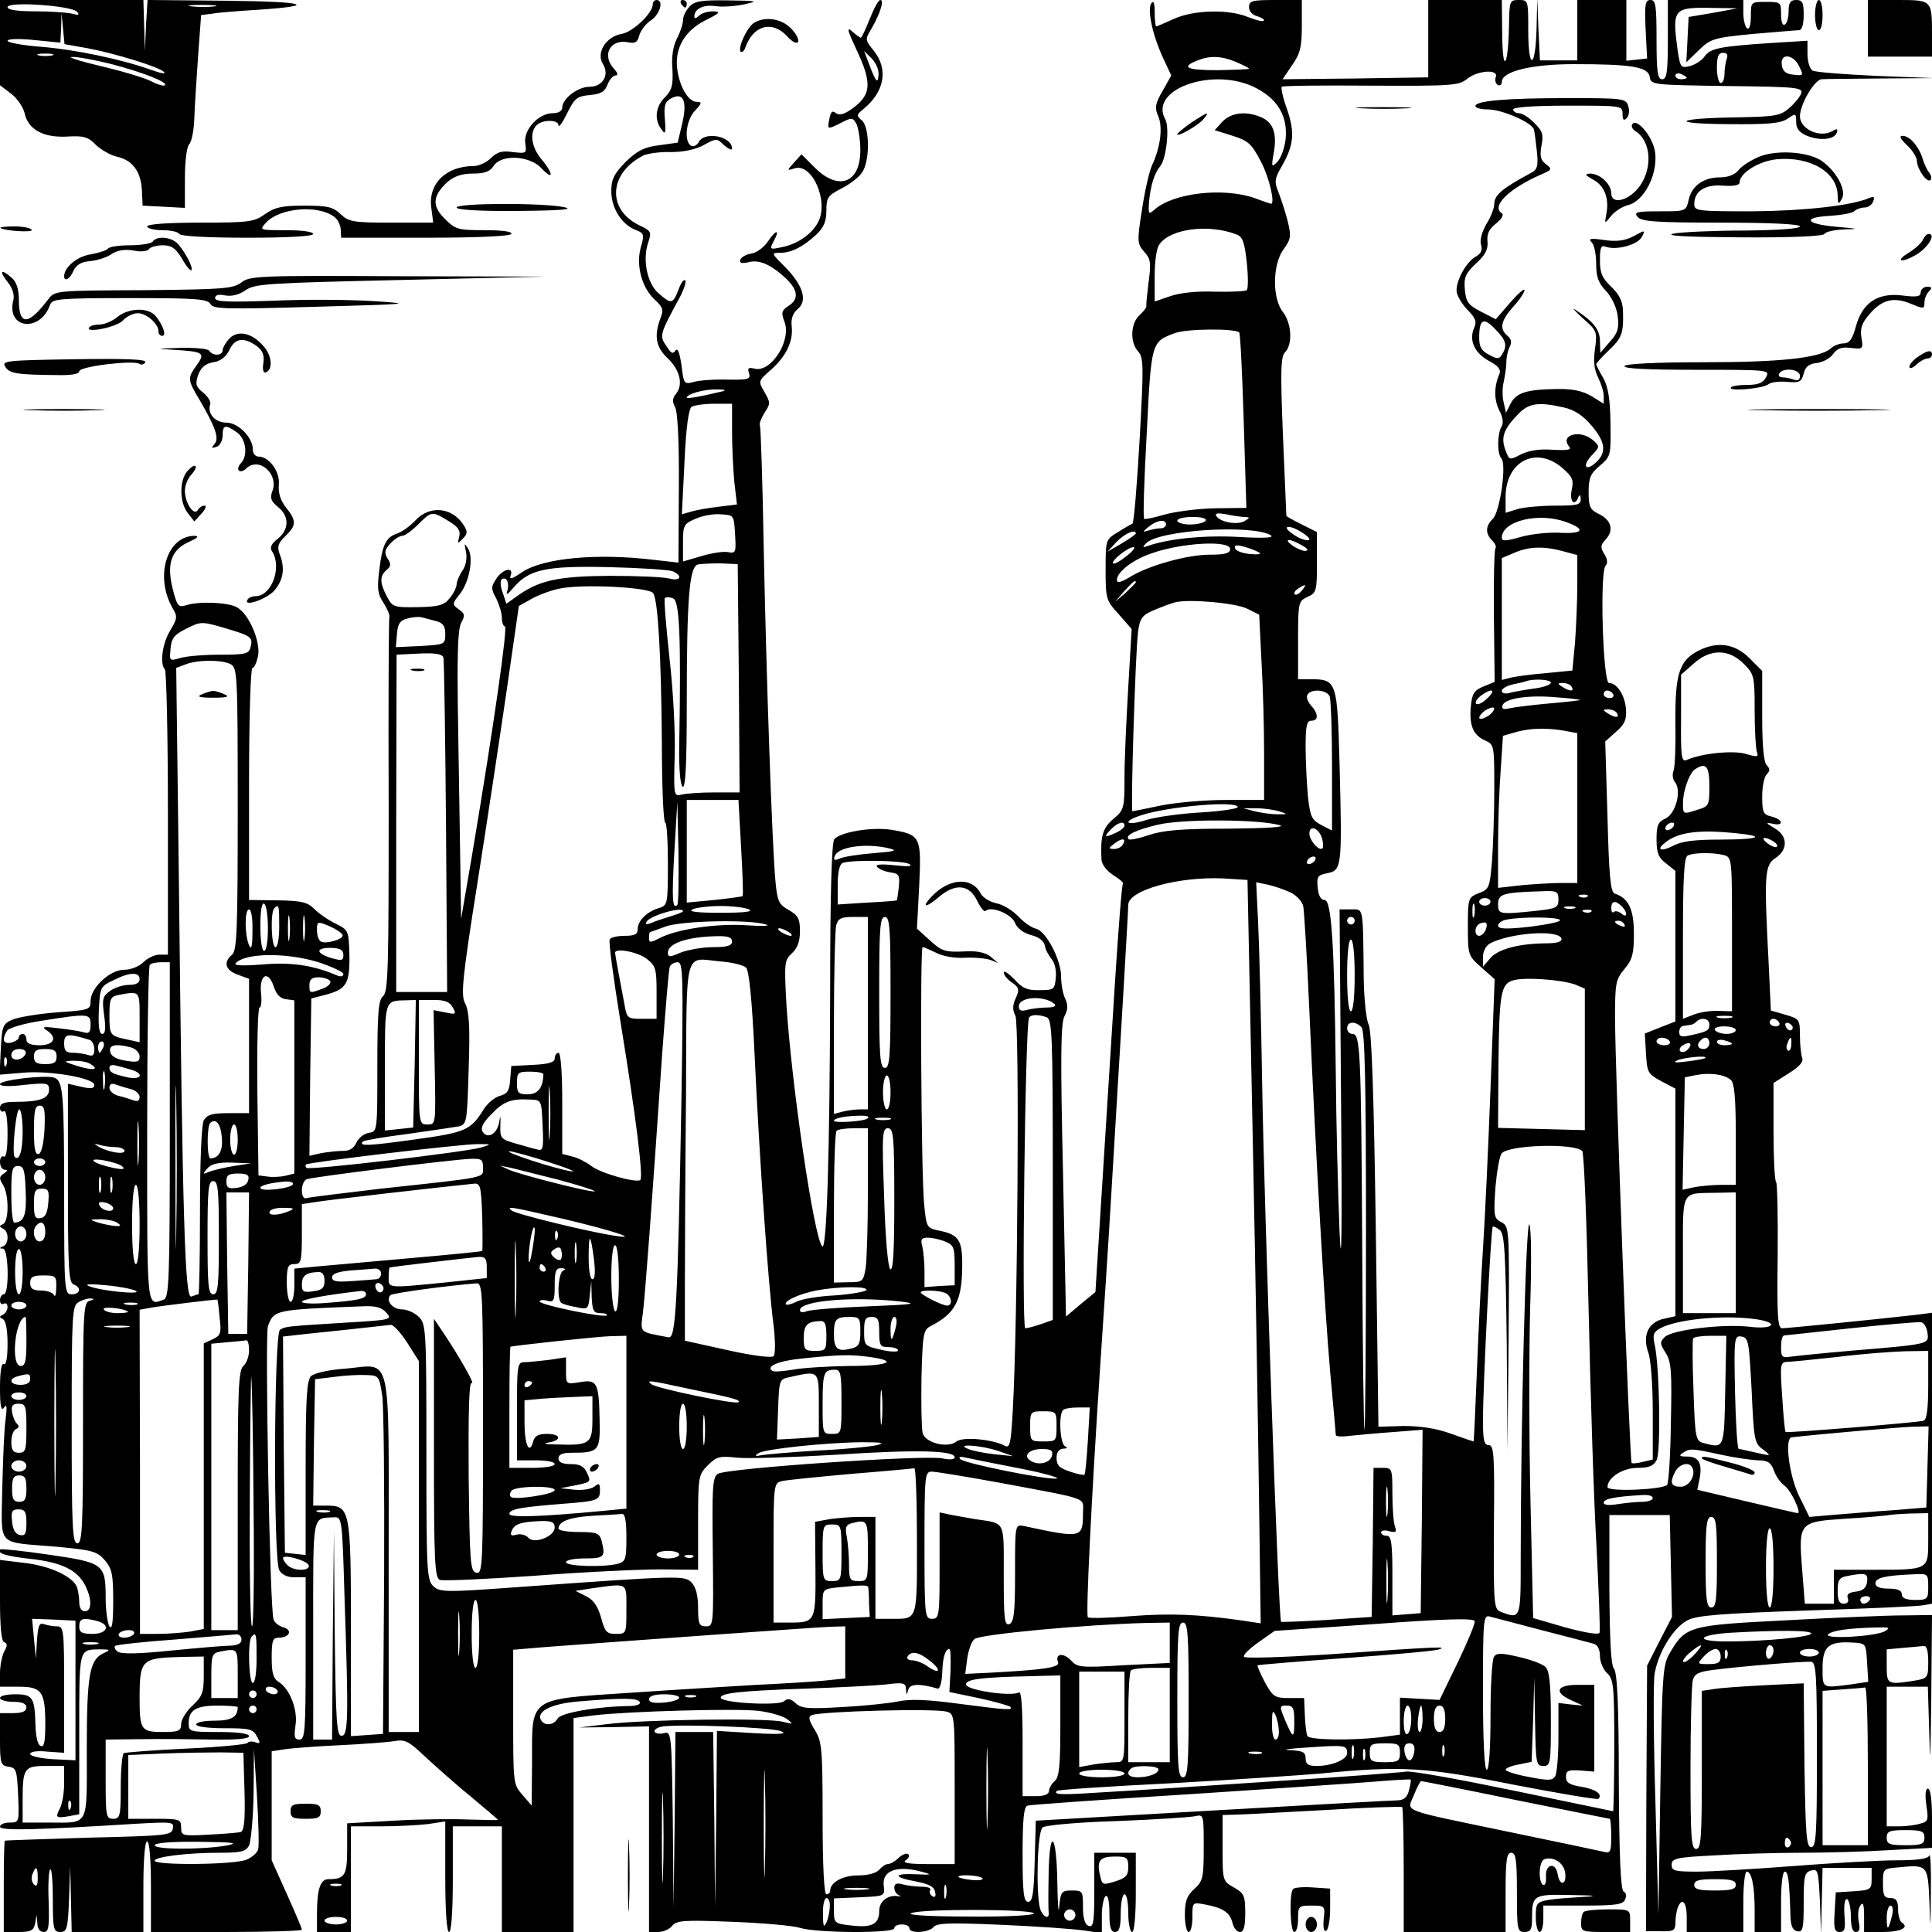 <?xml version="1.0" standalone="no"?>
<!DOCTYPE svg PUBLIC "-//W3C//DTD SVG 20010904//EN"
 "http://www.w3.org/TR/2001/REC-SVG-20010904/DTD/svg10.dtd">
<svg version="1.0" xmlns="http://www.w3.org/2000/svg"
 width="512pt" height="512pt" viewBox="0 0 512 512"
 preserveAspectRatio="xMidYMid meet">
<g transform="translate(0,512) scale(0.1,-0.1)"
fill="#000000" stroke="none">
<path d="M0 5007 l0 -113 29 -22 c16 -12 32 -35 36 -51 9 -44 49 -66 112 -63
45 3 57 -1 77 -22 14 -13 38 -27 55 -31 42 -9 64 -39 67 -88 l2 -42 56 -3 56
-3 0 79 c0 44 5 83 11 89 7 7 13 38 14 70 1 32 6 106 10 165 l8 108 31 4 c17
3 70 7 118 10 166 11 129 22 -81 24 l-210 2 -4 -67 -3 -68 -2 68 -2 67 -190 0
-190 0 0 -113z m204 82 c8 -9 5 -10 -14 -5 -14 3 -58 6 -97 6 -48 0 -73 4 -73
11 0 16 169 4 184 -12z m364 14 c-15 -2 -42 -2 -60 0 -18 2 -6 4 27 4 33 0 48
-2 33 -4z m-335 -111 c73 -14 188 -49 202 -63 5 -6 -10 -3 -35 6 -78 28 -202
54 -292 61 -49 4 -88 11 -88 16 0 5 29 6 70 2 l70 -7 2 39 1 39 4 -41 4 -41
62 -11z m-95 -19 c-10 -2 -26 -2 -35 0 -10 3 -2 5 17 5 19 0 27 -2 18 -5z
m154 -22 c85 -22 154 -49 145 -57 -3 -3 -20 2 -37 11 -18 9 -78 27 -134 40
-55 13 -89 24 -75 24 14 1 60 -8 101 -18z"/>
<path d="M1730 5109 c0 -24 -53 -74 -83 -79 -41 -7 -68 -50 -49 -80 18 -29 -1
-60 -36 -60 -31 0 -72 -32 -72 -55 0 -9 -10 -15 -25 -15 -38 0 -78 -44 -73
-79 4 -28 3 -28 -33 -24 -28 4 -41 1 -58 -16 -11 -11 -32 -21 -45 -21 -74 0
-122 -47 -113 -111 l5 -39 -111 0 c-101 0 -113 2 -135 23 -20 19 -35 22 -95
22 -59 0 -78 -4 -104 -22 -29 -21 -42 -23 -172 -23 -87 0 -141 -4 -141 -10 0
-5 18 -10 39 -10 22 0 43 -4 46 -10 4 -6 75 -10 181 -10 109 0 174 4 174 10 0
6 -31 10 -72 10 -71 0 -71 0 -53 20 36 39 136 48 180 16 9 -6 17 -21 18 -34
l1 -22 223 0 c137 0 224 4 228 10 4 6 -22 10 -70 10 -72 0 -78 2 -106 30 -35
34 -33 61 7 98 18 15 38 22 67 22 31 0 45 5 55 20 20 32 96 28 127 -6 33 -35
32 -14 0 24 -27 32 -32 71 -13 90 16 16 58 15 58 0 1 -7 11 7 23 32 20 40 26
45 60 48 30 3 40 9 47 28 5 13 15 24 21 24 8 0 6 7 -4 18 -33 36 -10 79 37 70
19 -4 26 0 30 18 4 13 17 31 31 40 24 16 35 54 15 54 -5 0 -10 -5 -10 -11z"/>
<path d="M1805 5110 c3 -5 8 -10 11 -10 2 0 4 5 4 10 0 6 -5 10 -11 10 -5 0
-7 -4 -4 -10z"/>
<path d="M1827 5102 c-10 -10 -17 -26 -17 -36 0 -9 -7 -31 -16 -48 -10 -20
-15 -48 -12 -81 2 -42 -1 -55 -19 -74 -26 -25 -30 -60 -10 -86 10 -15 12 -11
9 27 -3 36 0 46 16 55 33 18 44 -6 30 -66 l-12 -51 -50 -7 c-39 -5 -57 -14
-88 -44 -31 -32 -38 -46 -38 -78 0 -45 28 -89 66 -103 21 -8 22 -12 12 -46
-13 -48 3 -107 38 -139 21 -19 23 -27 14 -49 -17 -46 -12 -76 19 -105 33 -31
42 -70 23 -94 -10 -12 -11 -21 -3 -36 7 -12 11 -93 10 -216 l-1 -196 -62 7
c-154 19 -296 5 -352 -32 -26 -18 -35 -21 -31 -10 10 25 -21 19 -38 -8 -14
-21 -14 -26 0 -52 8 -16 15 -39 15 -51 0 -13 4 -23 8 -23 8 0 -28 -254 -86
-600 l-30 -175 -2 135 c-1 74 -4 245 -6 380 -3 184 -1 251 8 269 11 20 10 25
-6 36 -18 13 -18 15 2 40 26 32 38 98 22 122 -10 15 -10 14 -5 -10 3 -17 0
-36 -10 -50 -8 -12 -15 -28 -15 -37 -1 -8 -9 -25 -19 -36 -14 -18 -29 -22 -84
-23 -64 -1 -67 0 -82 29 -19 36 -19 54 0 70 11 9 12 16 2 30 -9 15 -8 23 7 39
11 12 25 21 32 21 7 0 26 14 42 30 36 36 37 36 81 9 25 -15 32 -25 28 -41 -5
-19 -4 -20 9 -6 13 13 14 19 3 36 -30 48 -90 54 -128 13 -14 -15 -36 -31 -49
-35 -29 -10 -39 -29 -47 -98 -6 -48 -4 -63 11 -85 10 -16 17 -32 16 -37 -2 -6
-3 -231 -2 -501 0 -430 -1 -494 -15 -505 -12 -10 -15 -43 -15 -186 0 -171 0
-173 -22 -176 -13 -2 -27 -13 -33 -25 -7 -16 -18 -23 -36 -23 -15 0 -41 -3
-58 -6 l-31 -7 2 209 3 208 35 9 c58 15 67 29 66 105 -2 66 -2 67 -36 84 -19
9 -45 27 -57 39 -18 18 -33 22 -97 23 l-76 1 0 308 c0 169 4 307 9 307 5 0 11
14 15 32 7 38 -25 113 -57 129 -23 13 -101 16 -134 5 -19 -6 -23 -2 -32 31
-22 77 -9 116 42 138 20 9 25 14 14 15 -74 1 -108 -106 -60 -191 14 -23 13
-28 -6 -60 -21 -34 -28 -89 -14 -103 4 -4 8 -176 8 -382 l0 -374 -23 0 c-12 0
-31 -9 -42 -20 -11 -11 -33 -20 -51 -20 -38 0 -89 -48 -89 -83 0 -23 -3 -24
-91 -30 -50 -4 -103 -13 -118 -20 -24 -11 -26 -18 -29 -79 l-3 -66 60 5 c71 7
191 -14 191 -32 0 -10 -9 -11 -35 -5 l-35 8 0 -263 c0 -224 2 -264 15 -269 22
-8 18 -26 -5 -26 -19 0 -20 7 -20 263 0 272 -3 302 -26 311 -22 8 -144 -6
-144 -17 0 -6 25 -7 65 -2 60 6 65 5 65 -13 0 -23 -25 -32 -87 -32 -32 0 -43
-4 -43 -16 0 -8 4 -12 10 -9 6 4 10 -18 10 -60 0 -42 -4 -64 -10 -60 -5 3 -10
-3 -10 -14 0 -12 6 -21 13 -21 8 0 7 -4 -3 -10 -12 -8 -13 -13 -2 -30 16 -26
16 -97 0 -104 -11 -5 -10 -7 0 -12 16 -7 16 -41 0 -47 -10 -4 -10 -6 0 -6 15
-1 17 -121 2 -121 -5 0 -10 -7 -10 -16 0 -8 4 -12 10 -9 5 3 10 0 10 -9 0 -8
-6 -17 -12 -20 -11 -5 -10 -7 0 -12 7 -4 12 -27 12 -65 0 -38 -4 -58 -10 -54
-6 4 -10 -19 -10 -62 0 -50 3 -64 11 -53 7 11 8 2 4 -30 -4 -25 -7 -107 -9
-183 -2 -160 -19 -142 144 -156 95 -9 107 -12 128 -36 19 -23 22 -37 22 -108
0 -57 -3 -77 -10 -67 -5 8 -10 42 -10 76 0 89 -5 93 -151 114 -68 10 -126 16
-128 14 -11 -10 15 -18 78 -25 83 -9 125 -29 146 -69 19 -37 19 -70 0 -70 -9
0 -15 9 -15 24 0 13 -3 31 -6 40 -11 28 -71 56 -138 64 l-66 8 0 -107 c0 -72
4 -109 11 -111 9 -3 9 -9 0 -25 -6 -12 -11 -38 -11 -57 l0 -36 50 0 c61 0 70
-13 70 -100 0 -45 -3 -61 -12 -57 -8 2 -13 24 -14 54 -2 75 -7 83 -54 83 -22
0 -40 -4 -40 -10 0 -5 16 -10 35 -10 24 0 35 -5 35 -15 0 -10 -11 -15 -35 -15
l-35 0 0 -69 c0 -65 2 -70 23 -73 20 -3 22 -9 25 -75 3 -72 3 -73 -23 -73 -14
0 -25 -5 -25 -11 0 -11 91 -9 363 8 93 5 99 5 95 -13 -3 -18 -18 -19 -223 -24
-121 -4 -221 -7 -222 -8 -2 -1 -3 -56 -3 -122 l0 -120 39 0 c33 0 40 4 44 22
l4 23 2 -22 c0 -14 7 -23 17 -23 13 0 15 13 13 80 -2 43 0 82 4 86 4 4 7 -32
7 -79 0 -80 2 -87 20 -87 17 0 20 8 23 88 l3 87 2 -87 2 -88 95 0 95 0 0 120
c0 73 4 120 10 120 6 0 10 -47 10 -120 l0 -120 200 0 c110 0 200 3 200 6 0 4
-18 46 -40 95 l-40 89 0 145 0 144 33 5 c17 3 84 8 147 11 63 3 129 8 146 11
27 5 38 -1 77 -38 25 -23 79 -72 121 -106 42 -35 76 -64 76 -65 0 -1 -35 0
-77 1 -43 2 -133 1 -200 -3 l-123 -7 0 -68 c0 -70 -6 -80 -50 -80 -21 0 -30
-27 -30 -92 l0 -48 45 0 45 0 0 140 0 140 79 0 c43 0 99 3 125 6 l46 7 0 -147
c0 -91 4 -146 10 -146 6 0 10 53 10 140 l0 140 65 0 65 0 0 -140 0 -140 95 0
95 0 0 284 0 283 53 7 c91 11 380 19 438 12 31 -4 65 -14 75 -22 17 -13 17
-14 -11 -7 -40 11 -371 6 -465 -6 l-75 -9 93 1 92 2 0 -272 0 -273 24 0 c13 0
30 7 37 16 12 15 32 16 159 11 80 -3 161 -10 180 -16 45 -14 250 -15 250 -1 0
6 9 10 20 10 11 0 20 -4 20 -10 0 -15 51 -12 64 3 9 11 43 12 181 6 94 -4 191
-11 218 -15 l47 -7 0 46 c0 25 5 49 10 52 6 4 10 -13 10 -44 0 -39 4 -51 15
-51 11 0 15 12 15 50 0 28 5 50 10 50 6 0 10 -22 10 -50 0 -27 5 -50 10 -50 6
0 10 42 10 105 l0 105 -55 0 -55 0 0 -100 c0 -84 -2 -98 -15 -94 -10 4 -15 20
-15 50 0 42 -1 44 -29 44 -28 0 -30 -3 -34 -43 -2 -23 -4 6 -5 66 -2 130 -21
147 -23 20 -1 -49 -1 -94 0 -100 3 -22 -16 -14 -23 10 -11 43 -7 204 7 214 6
6 95 14 197 17 102 4 195 10 208 13 22 5 22 3 22 -82 0 -81 -2 -90 -25 -111
-20 -18 -25 -33 -25 -69 0 -25 5 -45 10 -45 6 0 10 18 10 40 0 39 0 39 33 33
48 -9 66 -21 73 -48 3 -14 12 -25 20 -25 10 0 14 14 14 50 0 46 -3 53 -30 68
-30 17 -30 18 -30 105 l0 87 33 1 c17 0 123 6 235 12 112 7 206 10 208 8 2 -2
4 -78 4 -168 l0 -163 135 0 135 0 0 105 c0 87 3 105 15 105 12 0 15 -18 15
-105 0 -98 1 -105 20 -105 16 0 20 7 20 34 0 65 3 66 104 64 65 -1 74 -3 31
-5 -33 -2 -75 -5 -92 -8 -31 -6 -33 -9 -33 -45 0 -22 5 -40 10 -40 6 0 10 16
10 35 l0 35 105 0 c90 0 107 3 112 17 4 9 2 18 -4 20 -8 3 -12 93 -13 291 0
202 -4 290 -13 300 -8 10 -11 76 -12 211 l0 196 80 0 80 0 3 -135 3 -135 -33
-64 -33 -65 -2 -352 -1 -352 39 0 c34 -1 39 2 39 23 0 13 3 30 6 39 11 29 24
16 24 -24 l0 -40 75 0 75 0 0 80 c0 44 4 80 9 80 13 0 21 -38 21 -102 l0 -58
35 0 35 0 0 80 c0 47 4 80 10 80 9 0 12 -23 15 -120 1 -24 6 -36 18 -38 15 -3
17 7 17 76 0 71 2 80 20 85 18 5 19 -1 23 -82 l3 -86 2 88 2 87 65 0 65 0 0
-29 c0 -28 -2 -30 -47 -33 l-48 -3 -3 -52 c-3 -44 0 -53 13 -53 14 0 16 8 13
45 -2 27 1 44 7 42 5 -2 10 -23 10 -45 0 -28 4 -42 13 -42 10 0 12 8 8 27 -3
16 -2 35 4 43 7 11 10 4 10 -27 l0 -43 49 0 c48 0 72 12 51 25 -5 3 -10 19
-10 36 0 22 -5 29 -20 29 -17 0 -20 7 -20 39 0 38 1 39 38 42 80 8 81 8 85
-89 3 -82 3 -81 4 23 1 61 -1 104 -4 98 -3 -9 -30 -13 -86 -13 -45 0 -167 -7
-272 -15 -104 -8 -220 -15 -257 -15 -60 0 -68 2 -68 18 0 17 12 20 113 25 61
4 166 7 232 7 66 0 171 3 233 7 l112 6 0 79 c0 48 -4 78 -11 78 -6 0 -8 -15
-4 -44 6 -39 5 -44 -17 -49 -12 -4 -38 -7 -55 -7 l-33 0 0 185 0 185 55 0 54
0 4 -133 c2 -87 3 -55 5 96 l2 227 -77 -1 c-43 0 -183 -6 -310 -13 -257 -13
-266 -15 -308 -87 -19 -32 -20 -57 -25 -364 l-5 -330 -8 300 c-5 165 -6 318
-2 340 10 57 50 122 87 141 24 13 88 18 317 26 157 5 296 11 309 14 l22 4 0
386 0 385 -47 -6 c-106 -12 -337 -35 -350 -35 -12 0 -14 30 -12 190 1 105 -1
193 -4 197 -4 3 -7 64 -7 135 l0 128 41 26 c27 17 39 30 35 40 -3 9 -6 35 -6
59 0 43 -1 45 -39 56 l-38 11 -6 127 c-12 232 -11 258 18 277 34 22 33 59 -2
79 -24 14 -25 16 -5 12 30 -7 28 11 -3 19 -22 5 -25 11 -25 53 0 26 5 52 12
59 9 9 9 15 0 24 -8 8 -12 52 -12 131 l0 119 -34 34 c-39 39 -86 45 -136 19
-50 -26 -61 -62 -60 -188 1 -62 -1 -120 -5 -130 -4 -9 -2 -23 4 -30 18 -22 2
-83 -25 -96 -20 -9 -24 -18 -24 -55 0 -36 5 -49 25 -64 l25 -20 0 -199 0 -200
-41 -16 -40 -16 3 -53 c3 -50 5 -54 40 -73 l38 -20 0 -302 0 -301 -31 -7 c-41
-9 -57 -44 -41 -89 7 -18 12 -86 12 -158 l0 -126 -26 -6 c-15 -4 -28 -5 -30
-3 -5 5 -44 1047 -44 1181 0 90 2 101 25 128 21 25 25 40 25 94 0 64 -14 94
-51 106 -11 4 -15 47 -19 204 l-6 199 29 26 c23 20 28 32 26 60 -3 37 -24 69
-45 69 -16 0 -25 295 -9 311 6 6 5 17 -3 30 -11 18 -11 24 3 39 23 25 15 52
-18 68 -23 11 -27 19 -27 58 0 38 5 49 30 70 29 25 29 27 28 112 -1 64 -6 96
-19 120 -11 18 -19 35 -19 37 0 2 15 19 34 37 35 33 39 46 37 106 -1 24 -10
42 -31 62 -24 23 -30 36 -30 70 0 35 3 41 16 36 27 -10 84 5 95 26 10 19 9 19
-22 2 -23 -12 -45 -15 -78 -10 -35 5 -43 4 -33 -6 7 -7 12 -32 12 -57 0 -35 6
-51 26 -72 15 -16 28 -43 31 -66 4 -32 1 -45 -21 -69 l-25 -29 -1 31 c0 30
-17 52 -65 83 -11 7 -2 -2 19 -22 38 -33 39 -36 33 -81 -5 -33 -2 -56 8 -76 8
-16 15 -38 15 -49 l0 -21 -32 20 c-24 14 -50 20 -93 19 -80 -1 -107 -10 -122
-39 l-12 -24 -6 27 c-4 15 -4 40 0 55 3 15 7 38 7 52 0 14 4 32 9 41 6 12 4
21 -6 29 -22 19 -18 39 15 77 17 18 30 38 30 44 0 6 -17 -9 -38 -33 l-38 -44
-39 20 c-35 18 -40 26 -43 59 -3 32 2 43 30 69 24 22 32 37 30 58 -2 20 4 33
23 48 15 12 21 23 15 27 -29 18 18 65 105 103 28 12 29 14 12 27 -14 10 -17
21 -12 49 6 29 3 39 -19 60 -14 15 -32 26 -41 26 -8 0 -15 5 -15 10 0 6 55 10
145 10 143 0 145 0 145 -22 0 -16 3 -19 11 -11 6 6 8 20 4 32 -6 20 -13 21
-159 21 -163 0 -246 -7 -246 -21 0 -5 15 -9 33 -9 37 0 116 -34 122 -53 2 -7
5 -33 8 -59 4 -39 1 -48 -17 -57 -76 -41 -96 -58 -96 -82 0 -10 -9 -34 -21
-53 -12 -21 -18 -43 -14 -55 4 -14 0 -23 -14 -31 -24 -13 -51 -60 -51 -90 0
-12 13 -34 28 -50 22 -22 26 -32 19 -48 -15 -33 0 -67 38 -88 25 -13 33 -23
29 -34 -15 -34 -15 -69 -1 -97 10 -19 12 -34 6 -44 -11 -18 -12 -72 0 -84 14
-16 -4 -142 -23 -160 -20 -20 -20 -39 -1 -58 8 -8 11 -17 8 -20 -3 -4 -5 -85
-4 -180 l2 -174 -29 -12 c-25 -10 -31 -19 -34 -52 -5 -51 6 -77 37 -91 25 -11
25 -13 25 -128 0 -64 -3 -151 -6 -192 -6 -71 -8 -75 -35 -85 -28 -11 -29 -13
-29 -89 0 -76 1 -77 36 -108 l35 -31 -11 -290 c-6 -159 -15 -351 -20 -425 -5
-74 -12 -219 -16 -322 -4 -104 -8 -188 -9 -188 -1 0 -28 9 -61 21 -39 14 -81
20 -125 20 l-66 -2 -7 523 c-5 356 -11 529 -19 543 -6 11 -12 65 -13 120 -2
198 0 185 -34 185 l-30 0 4 -517 c3 -337 1 -455 -4 -338 -4 99 -9 288 -10 420
-4 344 -11 460 -30 460 -10 0 -16 12 -18 33 -3 29 0 33 26 38 38 8 39 17 32
287 -6 221 -7 227 -77 227 l-33 0 0 103 c0 101 1 104 25 115 24 11 25 16 25
92 l0 80 -40 20 c-22 11 -40 21 -41 23 0 1 -4 96 -9 211 -7 175 -6 212 6 223
20 21 17 76 -6 106 -29 36 -28 127 2 167 19 26 20 34 11 72 -6 24 -17 58 -24
76 -12 30 -12 37 7 70 33 57 36 90 15 152 -11 30 -17 57 -14 60 2 3 109 4 236
3 214 -1 233 0 255 18 29 23 84 26 76 5 -3 -8 -1 -17 5 -21 6 -3 11 0 11 8 0
28 79 47 191 47 153 0 197 -7 201 -34 3 -21 8 -21 205 -24 187 -2 202 -4 196
-20 -3 -9 -18 -27 -32 -39 -23 -20 -38 -22 -136 -24 -165 -2 -186 -17 -25 -18
108 -1 140 2 158 15 21 14 22 14 22 -9 0 -18 8 -28 29 -37 35 -14 73 -10 79 9
3 10 0 11 -13 3 -33 -18 -85 6 -85 40 0 31 39 98 58 98 9 1 80 1 157 2 l140 1
-155 6 c-85 4 -161 10 -167 14 -7 5 -13 24 -13 44 l0 35 -97 -6 c-136 -9 -161
-14 -176 -36 -7 -10 -24 -21 -38 -25 -25 -6 -26 -4 -33 41 -15 111 -12 115 92
113 l67 -1 -65 -12 -65 -11 -3 -60 -3 -60 33 32 c31 30 39 33 143 43 61 5 116
10 123 10 7 0 12 15 12 40 0 33 -3 40 -20 40 -15 0 -20 -7 -20 -29 0 -17 -4
-33 -10 -36 -6 -4 -10 7 -10 27 0 32 -1 33 -40 33 -40 0 -40 0 -40 -38 0 -23
-4 -36 -10 -32 -5 3 -10 22 -10 41 l0 34 -100 0 -100 0 0 -105 c0 -87 -3 -105
-15 -105 -12 0 -15 18 -15 105 0 90 -2 105 -16 105 -14 0 -16 -11 -13 -77 l4
-78 -27 -3 -28 -3 0 80 0 81 -65 0 -65 0 0 -80 0 -80 -50 0 -49 0 -4 83 -3 82
-2 -82 c-3 -108 -22 -110 -22 -3 0 79 0 80 -25 80 -24 0 -25 -2 -26 -67 -2
-111 -17 -132 -18 -25 l-1 92 -97 0 -98 0 0 -102 0 -103 -193 -3 -193 -2 25
37 c22 31 26 49 26 105 l0 68 -70 0 c-62 0 -70 -2 -70 -19 0 -11 9 -21 22 -24
12 -4 20 -9 17 -12 -3 -3 -22 2 -42 10 -51 21 -143 19 -196 -5 -24 -11 -45
-20 -47 -20 -2 0 -4 17 -4 38 0 24 -3 32 -9 23 -11 -17 3 -83 31 -144 l22 -47
-23 -41 c-20 -34 -21 -45 -12 -66 13 -28 7 -82 -16 -131 -8 -18 -20 -72 -27
-120 -13 -82 -12 -88 6 -109 17 -18 19 -29 12 -80 -4 -32 -7 -61 -6 -64 1 -4
-8 -15 -18 -24 -24 -22 -26 -72 -4 -96 15 -17 15 -38 4 -236 -7 -120 -15 -219
-19 -221 -3 -1 -21 -11 -38 -22 -33 -20 -33 -20 -33 -100 0 -77 1 -81 35 -118
l34 -39 -9 -154 c-5 -85 -10 -192 -10 -239 0 -82 -1 -86 -29 -110 -29 -24 -35
-46 -32 -108 1 -13 13 -29 31 -41 16 -10 28 -20 26 -22 -3 -3 -12 -119 -21
-259 -9 -140 -24 -383 -34 -539 l-18 -285 -39 -32 -39 -33 -8 386 c-7 301 -6
392 4 410 9 17 10 29 2 46 -6 12 -11 39 -11 59 0 45 -40 121 -67 127 -10 2
-31 16 -46 32 -15 16 -41 32 -58 35 -18 4 -36 15 -42 26 -24 46 -86 41 -133
-11 -26 -29 -10 -26 26 5 42 34 78 29 98 -14 9 -18 19 -30 22 -26 14 14 69 -8
78 -32 6 -14 21 -26 42 -32 21 -5 34 -15 37 -28 1 -10 10 -26 18 -36 8 -9 13
-30 11 -49 -3 -31 -5 -33 -43 -33 -32 -1 -46 5 -67 29 -16 16 -28 24 -28 18 0
-7 10 -19 22 -27 19 -13 20 -19 10 -41 -9 -19 -9 -32 -1 -47 11 -21 6 -817 -7
-1045 -5 -92 -8 -102 -22 -94 -32 17 -111 24 -127 11 -23 -19 -84 -4 -90 23
-3 12 -4 78 -3 147 3 113 5 125 23 135 68 35 85 68 85 166 0 63 -10 78 -63 88
-31 7 -32 8 -38 71 -8 81 -11 680 -4 680 4 0 19 -7 36 -15 17 -9 49 -15 77
-13 26 1 56 -2 67 -6 l20 -8 -20 17 c-12 10 -35 15 -60 14 -62 -3 -68 -1 -103
31 l-32 29 6 114 c6 130 4 135 -74 148 -52 8 -135 -6 -151 -25 -7 -8 -11 -145
-11 -402 -1 -427 -9 -690 -21 -677 -22 22 -82 434 -95 643 -6 109 -5 116 15
134 14 13 21 31 21 58 0 33 -5 42 -29 56 -27 15 -31 23 -36 77 -9 98 -24 536
-31 880 -3 176 -8 323 -10 327 -3 4 3 19 12 34 16 24 16 27 0 55 -17 29 -17
29 17 59 40 35 60 76 55 116 -2 19 3 34 16 45 27 22 14 63 -33 111 -37 37 -38
38 -14 38 30 0 60 15 96 48 20 19 27 35 27 64 0 34 4 40 39 58 22 11 47 30 55
42 22 30 21 121 0 139 -15 12 -14 15 3 29 57 46 68 106 29 155 -24 30 -24 30
-6 60 22 38 34 75 23 75 -5 0 -17 -22 -28 -50 -11 -27 -21 -50 -24 -50 -2 0
-13 8 -23 17 -15 13 -12 2 11 -47 44 -93 41 -124 -18 -163 -17 -11 -28 -13
-37 -6 -8 7 -13 2 -16 -16 -6 -29 -6 -29 32 -10 27 14 30 14 40 -4 5 -11 10
-42 10 -69 0 -87 -57 -109 -120 -47 l-36 36 -20 -22 c-19 -21 -19 -22 2 -15
47 14 91 -88 62 -143 -17 -32 -55 -58 -96 -66 -32 -7 -33 -6 -22 15 18 33 7
33 -15 0 -11 -16 -30 -30 -44 -32 -13 -2 -26 -9 -29 -16 -3 -9 3 -11 21 -7 29
8 60 -6 100 -43 32 -31 35 -55 6 -73 -18 -12 -19 -18 -10 -42 19 -50 -36 -135
-79 -124 -16 4 -20 2 -15 -12 5 -16 -2 -18 -57 -17 -35 1 -75 -2 -89 -6 -26
-7 -27 -6 -33 44 -5 34 -10 47 -16 39 -6 -10 -12 -8 -24 12 -19 27 -18 31 36
130 11 21 17 41 14 44 -4 4 -12 -8 -18 -25 -15 -38 -19 -39 -53 -9 -30 26 -43
89 -27 135 9 27 8 30 -24 45 -86 42 -81 138 11 185 11 5 43 10 72 9 33 0 64 6
87 18 34 19 36 19 55 0 12 -10 21 -14 21 -9 0 33 -72 47 -88 18 -5 -9 -14 -14
-21 -10 -19 12 -13 68 11 93 18 19 19 23 5 23 -22 0 -45 37 -52 85 -8 56 19
104 76 132 38 19 40 22 19 23 -15 0 -31 -5 -38 -12 -7 -7 -12 -8 -12 -2 0 20
23 32 54 28 17 -3 51 -1 76 4 42 9 39 10 -41 11 -71 1 -89 -2 -102 -17z m501
-183 c-2 -20 -6 -17 -21 21 l-17 45 21 -21 c12 -13 19 -31 17 -45z m2248 45
c-3 -9 -6 -27 -6 -40 0 -13 -4 -24 -10 -24 -5 0 -10 18 -10 40 0 30 4 40 16
40 11 0 14 -5 10 -16z m-1301 -8 c19 -8 35 -16 35 -18 0 -2 -38 -3 -85 -4 -81
0 -97 8 -51 26 32 13 63 12 101 -4z m1493 -12 c12 -24 11 -25 -15 -22 -20 2
-29 9 -31 26 -5 32 31 29 46 -4z m-298 -30 c0 -2 -7 -4 -15 -4 -8 0 -15 4 -15
10 0 5 7 7 15 4 8 -4 15 -8 15 -10z m-1140 -28 c57 -30 83 -75 77 -135 -3 -23
-12 -50 -22 -60 -15 -15 -16 -14 -10 21 10 52 0 82 -30 96 -41 19 -82 14 -105
-10 l-21 -23 48 -15 c41 -13 50 -21 75 -69 22 -42 38 -112 26 -111 -2 0 -21 7
-43 15 -83 29 -216 14 -266 -31 -15 -13 -16 -12 -14 20 4 44 14 77 30 96 16
20 25 103 13 124 -45 81 132 141 242 82z m-54 -387 c17 -6 22 -19 28 -74 4
-37 4 -70 0 -74 -3 -3 -41 -5 -84 -4 -48 2 -94 -3 -119 -12 l-41 -14 0 68 c0
38 5 75 13 84 29 41 130 54 203 26z m690 -255 c26 -27 29 -41 14 -64 -7 -12
-12 -12 -34 0 -20 10 -26 21 -26 45 0 51 12 56 46 19z m-682 -5 c3 -2 8 -108
12 -235 l7 -230 -84 -1 c-46 -1 -106 -9 -134 -17 -27 -8 -51 -13 -53 -11 -3 3
0 105 7 227 12 242 12 242 74 265 30 12 160 13 171 2z m-1369 -156 c-62 -15
-95 -20 -95 -17 0 10 47 23 80 22 20 0 26 -2 15 -5z m25 -107 c0 -40 3 -100 6
-133 l7 -60 -49 -6 c-27 -3 -60 -9 -73 -13 l-24 -7 7 139 c4 91 11 141 19 146
7 4 33 8 60 8 l47 0 0 -74z m2205 64 c27 -6 50 -21 72 -47 38 -44 41 -72 13
-98 -28 -26 -38 -10 -12 18 22 23 22 24 4 40 -33 30 -89 15 -64 -16 8 -9 -2
-11 -43 -9 -35 3 -63 -2 -84 -12 -31 -16 -31 -16 -41 10 -13 34 -6 55 30 93
30 33 55 37 125 21z m-6 -159 c29 -25 32 -33 26 -60 -6 -30 8 -45 18 -18 3 7
6 5 6 -5 1 -16 -9 -18 -67 -18 -37 0 -82 -4 -100 -9 l-32 -10 0 42 c0 94 80
136 149 78z m-2191 -177 c3 -49 2 -51 -20 -47 -13 2 -44 -3 -70 -11 l-48 -14
0 49 c0 47 2 51 33 64 17 8 48 14 67 12 35 -2 35 -2 38 -53z m1351 46 c14 -1
14 -2 -1 -11 -19 -11 -65 -3 -75 14 -4 7 5 8 27 4 18 -4 40 -7 49 -7z m-104
-10 c-3 -5 -22 -10 -41 -10 -19 0 -34 5 -34 10 0 6 18 10 41 10 24 0 38 -4 34
-10z m954 -3 c54 -19 48 -32 -13 -29 -30 2 -78 -3 -106 -11 -38 -11 -50 -12
-50 -2 0 44 96 68 169 42z m-1059 -7 c0 -5 -6 -10 -14 -10 -8 0 -23 -3 -33 -6
-16 -5 -16 -4 1 10 22 18 46 21 46 6z m380 -39 c0 -5 -13 -3 -30 5 -16 9 -30
20 -30 25 0 5 14 3 30 -6 17 -9 30 -20 30 -24z m-103 11 c12 -7 -14 -9 -84 -5
-91 5 -184 -4 -242 -24 -13 -5 -14 -3 -4 7 32 35 278 51 330 22z m-357 4 c0
-2 -17 -14 -37 -26 l-38 -22 24 26 c21 22 51 35 51 22z m440 -31 c16 -9 19
-14 9 -15 -8 0 -24 7 -35 15 -24 18 -7 19 26 0z m-190 -10 c0 -11 -13 -15 -54
-15 -60 0 -164 -29 -213 -60 -24 -14 -33 -16 -33 -7 0 21 41 53 90 70 81 29
210 36 210 12z m79 -11 c3 -3 -9 -4 -28 -2 -19 2 -36 8 -38 15 -3 9 4 10 28 3
17 -5 34 -12 38 -16z m-354 -8 c-16 -13 -32 -22 -35 -19 -7 6 39 43 54 43 6 0
-2 -11 -19 -24z m1158 13 l37 -10 0 -78 c0 -43 -3 -112 -6 -153 l-7 -75 -71
-7 c-39 -3 -81 -9 -93 -12 l-23 -6 0 161 0 162 33 14 c39 17 79 18 130 4z
m-2185 -336 l2 -303 -67 0 c-38 0 -77 -3 -88 -6 -19 -5 -20 -1 -17 103 2 61
-4 175 -14 261 -9 84 -15 155 -12 157 3 3 13 3 22 -1 17 -6 21 -105 16 -390
-1 -64 3 -104 9 -109 8 -4 11 62 11 222 0 279 7 360 29 367 9 2 36 3 61 3 l45
-2 3 -302z m-175 283 c28 -13 20 -27 -10 -19 -16 4 -86 7 -158 7 -136 -1 -187
-12 -245 -54 l-28 -20 -10 30 c-6 16 -7 32 -2 35 13 8 21 -11 14 -32 -4 -12 2
-8 17 10 41 48 86 58 254 54 83 -2 158 -7 168 -11z m1227 -29 c0 -2 -12 -14
-27 -28 l-28 -24 24 28 c23 25 31 32 31 24z m-1279 -29 c13 -20 21 -164 23
-391 0 -119 4 -217 9 -217 4 0 7 -49 7 -109 0 -105 -1 -110 -22 -117 -33 -9
-58 -34 -58 -56 0 -14 -8 -18 -34 -18 -19 0 -37 -4 -40 -9 -4 -5 10 -105 29
-223 40 -245 60 -406 52 -415 -10 -9 -106 18 -130 37 -13 10 -36 22 -50 25
l-27 7 0 134 c0 83 -4 134 -10 134 -5 0 -10 -7 -10 -15 0 -10 -15 -15 -57 -17
l-58 -3 -3 -37 c-2 -29 -8 -37 -27 -42 -14 -4 -32 -19 -42 -34 -36 -58 -48
-63 -186 -82 -122 -17 -148 -18 -135 -5 3 3 56 12 119 20 63 9 124 18 135 20
21 5 22 11 26 152 4 114 1 154 -9 173 -12 22 -9 60 33 325 26 165 61 397 78
514 l31 215 32 18 c17 10 51 23 75 28 59 13 239 4 249 -12z m1719 7 c-7 -9
-15 -13 -19 -10 -3 3 1 10 9 15 21 14 24 12 10 -5z m-143 -49 l30 -15 6 -122
c4 -67 7 -178 7 -246 l0 -123 -102 0 c-57 0 -134 -7 -173 -15 -38 -8 -72 -15
-74 -15 -5 0 8 425 15 476 5 36 11 44 42 57 21 9 46 18 57 21 37 9 163 -2 192
-18z m-2151 -32 c18 -5 24 -13 24 -34 0 -28 -1 -28 -65 -32 l-66 -3 3 35 c2
27 8 36 28 41 14 4 31 5 38 3 8 -2 25 -7 38 -10z m-555 -20 c64 -19 70 -23 63
-49 -4 -18 -14 -20 -82 -20 -42 0 -90 -4 -105 -9 -28 -8 -28 -8 -25 25 2 27
10 37 38 51 43 22 43 22 111 2z m574 -76 c2 -7 5 -210 7 -450 l3 -437 -68 0
-67 0 0 447 1 447 60 3 c42 2 60 -1 64 -10z m3446 -17 c28 -28 29 -33 29 -124
0 -53 3 -102 6 -110 5 -13 1 -14 -29 -5 -33 10 -117 2 -157 -16 -14 -6 -16 9
-15 110 l0 116 33 29 c44 40 93 40 133 0z m-4010 -1 c18 -10 19 -25 19 -384 0
-320 -2 -375 -15 -386 -24 -20 -18 -41 15 -53 l30 -11 0 -178 0 -178 -55 0
c-43 0 -56 -4 -65 -19 -6 -12 -10 -107 -10 -240 0 -122 -2 -221 -4 -221 -2 0
-11 -3 -19 -6 -17 -6 -23 194 -33 1108 l-7 558 24 9 c32 13 96 13 120 1z
m3499 -49 c0 -6 -21 -13 -47 -16 -27 -4 -56 -9 -65 -12 -10 -2 -18 0 -18 6 0
6 12 13 28 17 15 3 32 7 37 9 22 7 65 4 65 -4z m55 -11 c8 -13 -5 -13 -25 0
-13 8 -13 10 2 10 9 0 20 -4 23 -10z m-641 -26 c3 -9 6 -92 6 -185 l0 -170
-29 15 c-25 13 -29 22 -35 77 -3 34 -6 93 -6 130 0 55 3 69 15 69 20 0 19 19
-1 41 -9 10 -13 23 -9 28 10 17 52 13 59 -5z m417 -5 c-12 -12 -25 -18 -29
-14 -4 4 2 13 12 21 30 22 43 17 17 -7z m334 11 c3 -5 -1 -10 -9 -10 -9 0 -16
5 -16 10 0 6 4 10 9 10 6 0 13 -4 16 -10z m-87 -15 c1 -1 -35 -5 -80 -9 -46
-4 -94 -10 -107 -13 -17 -4 -22 -2 -19 8 6 18 68 28 143 21 33 -2 61 -6 63 -7z
m-242 -41 c-11 -7 -22 -11 -25 -8 -3 3 3 12 13 20 11 7 22 11 25 8 3 -3 -3
-12 -13 -20z m339 6 c8 -13 -5 -13 -25 0 -13 8 -13 10 2 10 9 0 20 -4 23 -10z
m-142 -46 l37 -7 0 -198 0 -199 -44 0 c-23 0 -71 -3 -105 -6 l-61 -7 0 110 c0
60 3 151 7 202 l6 91 31 9 c38 11 79 13 129 5z m387 -147 c0 -53 -1 -54 -35
-64 -34 -11 -35 -11 -35 17 0 35 17 82 33 92 28 18 37 8 37 -45z m-2566 -163
c4 -69 6 -127 4 -129 -2 -1 -36 -6 -75 -10 l-73 -7 0 136 0 136 69 0 68 0 7
-126z m-169 -152 c-13 -13 -15 14 -8 139 l8 134 3 -134 c1 -73 0 -136 -3 -139z
m1485 259 c0 -4 -44 -11 -97 -14 -54 -3 -119 -12 -145 -20 -53 -17 -67 -5 -15
12 71 24 257 40 257 22z m110 -11 c24 -8 24 -8 -5 -8 -16 0 -43 4 -60 8 l-30
8 35 0 c19 0 46 -4 60 -8z m2 -37 c17 -5 -37 -8 -135 -9 -123 0 -174 -4 -212
-17 -27 -9 -51 -14 -54 -11 -11 10 19 25 80 39 67 15 266 14 321 -2z m-412 -1
c0 -5 -11 -14 -25 -20 -29 -13 -31 -10 -9 12 17 17 34 21 34 8z m1455 -2 c-3
-5 -11 -10 -16 -10 -6 0 -7 5 -4 10 3 6 11 10 16 10 6 0 7 -4 4 -10z m-931
-33 c3 -12 3 -23 1 -25 -9 -9 -35 21 -35 39 0 25 26 14 34 -14z m1147 6 c5 -5
-36 -8 -89 -8 -71 0 -106 -4 -129 -17 -32 -16 -45 -10 -20 9 29 24 76 33 151
28 44 -3 83 -8 87 -12z m-1676 -22 c-3 -6 -14 -11 -23 -11 -15 1 -15 2 2 15
21 16 32 13 21 -4z m1725 9 c8 -5 12 -11 9 -14 -3 -3 -14 1 -25 9 -21 16 -8
20 16 5z m-2349 -17 c30 -7 25 -9 -36 -14 -38 -3 -78 -9 -89 -14 -14 -6 -18
-5 -14 6 8 24 77 35 139 22z m2217 -19 c22 -6 22 -7 22 -210 l0 -204 -37 1
c-21 1 -50 -4 -65 -10 l-28 -11 0 214 c0 162 3 216 13 219 17 8 68 8 95 1z
m-1083 -14 c-3 -5 -11 -10 -16 -10 -6 0 -7 5 -4 10 3 6 11 10 16 10 6 0 7 -4
4 -10z m-1075 -10 c10 -6 -3 -7 -40 -3 -38 4 -52 2 -45 -5 6 -6 21 -12 35 -14
22 -3 25 -7 22 -38 -2 -19 -5 -36 -5 -36 -1 -1 -37 -4 -79 -6 l-78 -5 0 53 c0
32 5 54 13 57 22 9 162 7 177 -3z m910 -733 c8 -381 15 -824 17 -985 l4 -294
-53 8 c-114 16 -187 19 -291 11 -60 -5 -111 -6 -114 -3 -6 6 10 324 32 656 8
118 22 328 30 465 8 138 22 362 30 500 8 137 15 257 15 267 0 39 134 76 254
70 l62 -4 14 -691z m102 657 c15 -8 30 -24 32 -37 2 -12 10 -137 16 -277 18
-404 40 -781 55 -955 8 -88 15 -163 15 -168 0 -4 17 -5 38 -2 20 2 72 7 115
10 l77 6 -2 -243 -3 -243 -37 -3 -38 -3 0 105 c0 88 -3 106 -15 106 -8 0 -15
4 -15 9 0 5 10 7 22 3 17 -4 20 -2 15 12 -4 10 -7 49 -7 87 0 67 -1 69 -25 69
l-25 0 -2 -198 -3 -197 -119 -8 c-65 -4 -120 -6 -121 -5 -7 7 -45 1107 -50
1418 -3 184 -8 382 -11 438 l-5 104 33 -7 c18 -4 45 -14 60 -21z m708 -18 c0
-21 -5 -24 -61 -30 -96 -10 -99 -9 -99 18 0 27 14 31 113 34 43 2 47 0 47 -22z
m77 8 c-3 -3 -12 -4 -19 -1 -8 3 -5 6 6 6 11 1 17 -2 13 -5z m-257 -14 c0 -5
-7 -10 -15 -10 -8 0 -15 5 -15 10 0 6 7 10 15 10 8 0 15 -4 15 -10z m-3240
-71 c0 -33 -4 -59 -10 -59 -6 0 -10 29 -10 66 0 41 4 63 10 59 6 -3 10 -33 10
-66z m3197 34 c-3 -10 -5 -4 -5 12 0 17 2 24 5 18 2 -7 2 -21 0 -30z m391 25
c16 -16 15 -33 -1 -19 -8 6 -17 8 -20 4 -4 -3 -7 1 -7 10 0 20 11 22 28 5z
m-3558 -53 c0 -30 -4 -55 -10 -55 -11 0 -14 93 -3 103 12 12 13 8 13 -48z
m1245 45 c13 -6 -13 -9 -75 -9 -62 0 -88 3 -75 9 11 5 45 9 75 9 30 0 64 -4
75 -9z m2188 3 c-7 -2 -19 -2 -25 0 -7 3 -2 5 12 5 14 0 19 -2 13 -5z m-3504
-60 c0 -42 -3 -52 -9 -38 -12 28 -12 95 0 95 6 0 10 -25 9 -57z m98 -20 c-2
-16 -4 -3 -4 27 0 30 2 43 4 28 2 -16 2 -40 0 -55z m40 0 c-2 -16 -4 -3 -4 27
0 30 2 43 4 28 2 -16 2 -40 0 -55z m1003 72 c0 -2 -15 -8 -32 -13 -18 -6 -42
-13 -52 -18 -13 -5 -17 -4 -12 4 10 16 96 41 96 27z m2407 -1 c-3 -3 -12 -4
-19 -1 -8 3 -5 6 6 6 11 1 17 -2 13 -5z m-1917 -269 l0 -255 -22 0 c-13 0 -33
-3 -45 -6 l-23 -6 0 238 c0 132 3 249 6 262 5 18 13 22 45 22 l39 0 0 -255z
m60 55 c0 -171 -2 -200 -15 -200 -13 0 -15 29 -15 200 0 171 2 200 15 200 13
0 15 -29 15 -200z m1230 190 c0 -5 -4 -10 -10 -10 -5 0 -10 5 -10 10 0 6 5 10
10 10 6 0 10 -4 10 -10z m544 2 c3 -5 -33 -12 -80 -18 -63 -7 -84 -6 -84 3 0
6 10 14 23 16 41 8 136 7 141 -1z m-3226 -40 c3 -11 -45 -25 -58 -17 -6 4 -10
17 -10 30 0 23 1 24 32 11 18 -8 34 -18 36 -24z m1122 28 c14 -4 -10 -5 -52
-2 -81 5 -183 -10 -230 -34 -25 -13 -28 -13 -28 1 0 8 1 15 3 15 1 0 20 7 42
15 43 15 221 19 265 5z m1907 -15 c-4 -8 -11 -15 -17 -15 -14 0 -13 27 3 33
16 6 21 1 14 -18z m368 15 c3 -6 -1 -7 -9 -4 -18 7 -21 14 -7 14 6 0 13 -4 16
-10z m-2215 -20 c8 -5 11 -10 5 -10 -5 0 -17 5 -25 10 -8 5 -10 10 -5 10 6 0
17 -5 25 -10z m2048 -17 c2 -9 -11 -13 -45 -13 -70 -1 -126 -16 -145 -41 l-18
-21 0 26 c0 15 8 30 19 36 54 28 180 37 189 13z m-2198 -8 c0 -11 -12 -15 -50
-15 -28 0 -66 -7 -85 -14 -30 -13 -35 -13 -35 -1 0 25 50 42 128 44 31 1 42
-3 42 -14z m1650 -90 c0 -57 -4 -95 -10 -95 -6 0 -10 38 -10 95 0 57 4 95 10
95 6 0 10 -38 10 -95z m-2680 54 c0 -15 -4 -16 -35 -7 -40 13 -38 27 5 26 22
-1 30 -6 30 -19z m804 -10 c24 -19 26 -27 26 -90 l0 -69 -40 0 c-37 0 -39 2
-45 38 -4 20 -11 59 -16 85 -5 26 -9 50 -9 52 0 14 61 2 84 -16z m-870 -9 c36
-12 66 -26 66 -31 0 -7 -7 -8 -17 -4 -62 27 -123 36 -198 29 -54 -4 -77 -3
-70 4 27 27 134 28 219 2z m1133 -14 c8 -7 16 -85 23 -236 12 -261 36 -607 50
-712 5 -43 5 -77 0 -82 -5 -5 -55 1 -122 16 l-113 25 0 146 c0 81 1 306 3 501
2 402 -7 367 92 358 30 -2 60 -10 67 -16z m-1527 -430 c0 -396 -2 -445 -16
-450 -46 -17 -44 -33 -44 437 0 244 3 447 7 450 3 4 17 7 30 7 l23 0 0 -444z
m1356 87 c-10 -551 -15 -641 -34 -637 -80 15 -75 10 -68 67 6 51 22 262 51
687 9 118 17 221 20 228 2 6 12 12 21 12 14 0 15 -32 10 -357z m-1436 312 c0
-10 -10 -15 -28 -15 -15 0 -38 -7 -50 -16 -20 -14 -22 -21 -16 -65 5 -35 3
-49 -5 -49 -8 0 -11 20 -9 63 3 60 4 63 38 79 43 22 70 23 70 3z m388 -53 l22
-3 0 -230 0 -229 -24 -6 c-13 -3 -35 -4 -47 -2 l-24 3 -3 223 c-1 122 1 222 6
222 4 0 6 16 4 36 -6 50 18 65 33 21 7 -22 17 -33 33 -35z m117 48 c3 -6 -6
-15 -20 -20 -35 -13 -35 -13 -35 10 0 15 7 20 24 20 14 0 28 -5 31 -10z m3299
-9 l26 -11 0 -187 0 -188 -115 3 -115 3 1 162 c2 195 6 219 39 229 31 9 127 2
164 -11z m-3804 -87 l0 -66 -32 7 c-47 10 -48 11 -48 65 0 42 3 49 23 53 58
11 57 12 57 -59z m2425 35 c5 -5 -3 -9 -20 -9 -17 0 -40 -3 -52 -6 -17 -5 -23
-2 -23 9 0 26 68 30 95 6z m-1696 -158 l-4 -169 -37 -4 -38 -4 0 167 c0 179
-1 177 54 178 l28 1 -3 -169z m101 149 c10 -18 8 -19 -20 -13 l-31 6 3 -152
c3 -151 3 -151 -19 -151 -23 0 -23 1 -23 165 l0 165 40 0 c29 0 42 -5 50 -20z
m-960 -46 c0 -19 -4 -24 -17 -20 -10 3 -40 8 -68 11 -39 5 -46 4 -32 -5 30
-19 21 -40 -18 -40 -24 0 -35 5 -35 15 0 8 -4 15 -10 15 -5 0 -10 -4 -10 -9 0
-5 -9 -11 -20 -14 -21 -5 -26 8 -11 32 5 7 45 19 92 26 126 20 129 19 129 -11z
m2534 20 c14 -5 16 -50 16 -404 l0 -398 -31 -11 c-18 -6 -36 -11 -42 -11 -10
0 0 806 10 823 5 9 26 9 47 1z m1814 -1 c-10 -2 -26 -2 -35 0 -10 3 -2 5 17 5
19 0 27 -2 18 -5z m-58 -18 c0 -16 -5 -19 -52 -29 -21 -5 -28 -3 -28 9 0 8 5
16 10 16 6 1 14 2 19 3 5 0 13 4 17 9 13 12 34 8 34 -8z m185 5 c3 -5 -1 -10
-9 -10 -9 0 -16 5 -16 10 0 6 4 10 9 10 6 0 13 -4 16 -10z m-1107 -12 c9 -9
12 -143 12 -542 0 -291 -2 -527 -4 -525 -2 2 -5 222 -6 489 -3 519 -5 560 -26
560 -8 0 -14 7 -14 15 0 18 21 20 38 3z m1143 -1 c-1 -12 -15 -9 -19 4 -3 6 1
10 8 8 6 -3 11 -8 11 -12z m-151 -7 c0 -5 -11 -10 -24 -10 -14 0 -28 5 -31 10
-4 6 7 10 24 10 17 0 31 -4 31 -10z m-4362 -26 c6 -2 12 -13 12 -25 0 -15 -4
-19 -16 -15 -9 3 -27 6 -40 6 -19 0 -24 5 -24 25 0 26 10 27 68 9z m229 -511
c-1 -98 -2 -20 -2 172 -1 193 1 273 2 178 2 -94 2 -252 0 -350z m3958 507 c3
-5 -3 -10 -14 -10 -12 0 -21 5 -21 10 0 6 6 10 14 10 8 0 18 -4 21 -10z m105
-5 c0 -8 -7 -15 -15 -15 -16 0 -20 12 -8 23 11 12 23 8 23 -8z m60 -1 c0 -2
-9 -4 -20 -4 -11 0 -20 4 -20 9 0 5 9 7 20 4 11 -3 20 -7 20 -9z m157 -3 c0
-11 -5 -18 -9 -15 -4 3 -5 11 -1 19 7 21 12 19 10 -4z m-4473 -6 c-4 -8 -8
-15 -10 -15 -2 0 -4 7 -4 15 0 8 4 15 10 15 5 0 7 -7 4 -15z m4198 -7 c-6 -6
-15 -8 -19 -4 -4 4 -1 11 7 16 19 12 27 3 12 -12z m-4124 6 c12 -4 22 -14 22
-24 0 -14 -6 -16 -37 -11 -25 4 -39 12 -41 24 -4 18 15 22 56 11z m-280 -16
c-7 -19 -38 -22 -38 -4 0 10 9 16 21 16 12 0 19 -5 17 -12z m82 -8 c0 -16 -7
-20 -30 -20 -23 0 -30 4 -30 20 0 16 7 20 30 20 23 0 30 -4 30 -20z m-133 -22
c-3 -8 -6 -5 -6 6 -1 11 2 17 5 13 3 -3 4 -12 1 -19z m4502 18 c-2 -2 -24 -6
-49 -9 -30 -4 -38 -3 -25 3 19 8 83 14 74 6z m-4279 -16 c25 -15 7 -18 -35 -5
-38 12 -39 13 -10 14 17 0 37 -3 45 -9z m108 -15 c35 -10 27 -28 -10 -20 -40
9 -48 13 -48 26 0 6 8 8 18 5 9 -2 27 -7 40 -11z m-71 -47 c-2 -13 -4 -5 -4
17 -1 22 1 32 4 23 2 -10 2 -28 0 -40z m1163 35 c-1 -35 -14 -53 -41 -53 -26
0 -29 4 -29 30 0 28 3 30 35 30 19 0 35 -3 35 -7z m17 -160 c-2 -32 -3 -6 -3
57 0 63 1 89 3 58 2 -32 2 -84 0 -115z m3130 145 c9 -7 13 -48 13 -144 l0
-134 -39 0 c-21 0 -53 -3 -70 -6 l-32 -7 3 149 3 149 30 6 c36 7 75 2 92 -13z
m-2227 -33 c0 -25 -4 -45 -10 -45 -5 0 -10 20 -10 45 0 25 5 45 10 45 6 0 10
-20 10 -45z m-2014 9 c13 -3 24 -13 24 -21 0 -10 -6 -13 -16 -9 -9 3 -27 9
-40 12 -13 3 -24 13 -24 21 0 10 6 13 16 9 9 -3 27 -9 40 -12z m1092 -97 c3
-62 1 -68 -15 -63 -10 2 -36 10 -58 16 -38 11 -40 14 -39 48 1 26 0 28 -3 9
-5 -32 -31 -47 -44 -26 -6 10 1 24 23 46 32 34 53 42 103 39 30 -1 30 -1 33
-69z m-1320 -9 c-2 -38 -8 -63 -15 -66 -10 -3 -13 14 -13 62 0 53 3 66 15 66
13 0 15 -11 13 -62z m-58 -7 c0 -52 -9 -79 -21 -67 -8 8 3 126 12 126 5 0 9
-27 9 -59z m307 -78 c-2 -27 -3 -5 -3 47 0 52 1 74 3 48 2 -27 2 -69 0 -95z
m1932 113 c-9 -8 -89 -13 -89 -6 0 5 19 10 43 12 41 3 54 1 46 -6z m59 -3
c-10 -2 -26 -2 -35 0 -10 3 -2 5 17 5 19 0 27 -2 18 -5z m-1770 -48 c3 -35 -8
-54 -30 -55 -10 0 -10 84 -1 94 15 14 28 -2 31 -39z m42 -5 c0 -22 -4 -40 -10
-40 -5 0 -10 18 -10 40 0 22 5 40 10 40 6 0 10 -18 10 -40z m1670 -137 c0 -93
-3 -184 -6 -204 -6 -35 -8 -37 -45 -37 l-39 -1 0 198 c0 109 3 201 7 204 3 4
24 7 45 7 l38 0 0 -167z m70 -25 c0 -135 -3 -189 -11 -181 -6 6 -13 86 -16
192 -6 164 -5 181 10 181 15 0 17 -20 17 -192z m-2064 142 c13 0 24 -5 24 -10
0 -11 -45 -3 -70 12 -12 8 -11 8 3 4 10 -3 30 -6 43 -6z m969 -1 c-41 -12
-456 -61 -463 -54 -3 3 -3 7 -1 9 6 6 409 54 454 54 39 0 39 0 10 -9z m2918
-9 c5 -4 12 -194 17 -421 5 -228 14 -511 21 -630 6 -119 10 -221 8 -226 -2 -6
-38 0 -90 14 l-86 25 -7 306 c-4 169 -4 400 -1 513 4 125 3 214 -2 224 -9 16
-23 -525 -23 -892 0 -154 0 -155 -54 -134 -17 7 -18 21 -17 224 2 190 0 217
-13 217 -13 0 -16 13 -16 66 0 91 21 508 26 513 2 2 10 -2 19 -9 12 -10 15
-58 18 -299 l2 -286 3 297 c2 295 2 297 -19 309 -20 10 -21 16 -16 92 4 44 11
85 17 91 22 22 190 27 213 6z m-2738 -30 c50 -16 76 -27 58 -24 -44 7 -181 52
-163 53 8 0 56 -13 105 -29z m-1335 0 c0 -5 -7 -10 -15 -10 -8 0 -15 5 -15 10
0 6 7 10 15 10 8 0 15 -4 15 -10z m205 -12 c7 -7 -1 -8 -25 -3 -53 11 -74 28
-25 20 22 -4 45 -11 50 -17z m955 -2 c0 -28 18 -25 -270 -56 -102 -12 -191
-23 -197 -25 -8 -3 -13 5 -13 21 0 13 6 27 13 29 16 6 392 53 435 54 28 1 32
-2 32 -23z m-660 4 c-25 -4 -54 -11 -65 -15 -18 -8 -19 -7 -6 8 10 12 28 17
65 16 l51 -2 -45 -7z m-552 -66 c3 -64 -4 -83 -30 -84 -5 0 -8 34 -8 75 0 65
2 75 18 75 15 0 18 -11 20 -66z m1410 30 c56 -15 100 -29 98 -31 -5 -5 -195
43 -227 57 l-24 11 25 -5 c14 -3 71 -18 128 -32z m-1358 6 c0 -11 -7 -20 -15
-20 -8 0 -15 9 -15 20 0 11 7 20 15 20 8 0 15 -9 15 -20z m147 -37 c-3 -10 -5
-2 -5 17 0 19 2 27 5 18 2 -10 2 -26 0 -35z m30 0 c-3 -10 -5 -2 -5 17 0 19 2
27 5 18 2 -10 2 -26 0 -35z m361 30 c-2 -11 -14 -19 -31 -21 -22 -3 -27 1 -27
17 0 17 6 21 31 21 24 0 30 -4 27 -17z m-78 -153 c0 -127 -2 -150 -15 -150
-13 0 -15 23 -15 150 0 127 2 150 15 150 13 0 15 -23 15 -150z m196 141 c-7
-11 -86 -20 -86 -9 0 7 29 14 68 17 13 0 21 -3 18 -8z m502 -176 c-2 -2 -86
-10 -188 -19 -102 -9 -213 -19 -247 -22 l-63 -6 0 -44 c0 -24 -4 -44 -10 -44
-5 0 -10 23 -10 50 0 43 3 50 20 50 18 0 20 7 20 80 l0 79 33 5 c26 5 342 41
422 49 18 2 20 -5 23 -87 1 -49 1 -90 0 -91z m-908 70 c0 -63 -4 -105 -10
-105 -6 0 -10 42 -10 105 0 63 4 105 10 105 6 0 10 -42 10 -105z m-242 58 c-2
-27 -8 -39 -20 -41 -15 -3 -18 4 -18 37 0 35 3 41 21 41 17 0 20 -5 17 -37z
m530 -160 l-3 -188 -25 0 -25 0 -3 188 -2 187 30 0 30 0 -2 -187z m3942 27 l0
-160 -70 0 -70 0 0 154 c0 175 -6 163 88 165 l52 1 0 -160z m-4300 118 c0 -13
-32 -6 -37 9 -3 7 3 9 16 6 12 -3 21 -10 21 -15z m465 -8 c-28 -12 -57 -12
-50 0 3 6 21 10 38 9 27 0 29 -2 12 -9z m723 -19 c132 -31 212 -57 142 -46
-64 9 -265 58 -274 67 -15 12 -6 11 132 -21z m-1178 -11 c12 -8 11 -10 -5 -9
-11 1 -31 5 -45 9 -24 8 -24 8 5 9 17 0 37 -4 45 -9z m1057 -232 c-1 -46 -3
-9 -3 82 0 91 2 128 3 83 2 -46 2 -120 0 -165z m-1247 207 c0 -16 -6 -25 -15
-25 -15 0 -21 31 -8 43 13 14 23 6 23 -18z m-50 -5 c0 -11 -7 -20 -15 -20 -8
0 -15 9 -15 20 0 11 7 20 15 20 8 0 15 -9 15 -20z m1341 -41 c-5 -30 -9 -42
-10 -28 -1 30 10 92 15 86 3 -2 0 -28 -5 -58z m66 29 c-3 -8 -6 -5 -6 6 -1 11
2 17 5 13 3 -3 4 -12 1 -19z m50 -60 c-2 -13 -4 -3 -4 22 0 25 2 35 4 23 2
-13 2 -33 0 -45z m47 5 c4 -34 3 -53 -4 -53 -6 0 -10 24 -10 57 0 68 5 66 14
-4z m930 47 c23 -9 26 -15 26 -63 l0 -53 -40 -2 -40 -3 0 43 c0 24 -3 53 -6
66 -5 17 -2 22 14 22 11 0 32 -4 46 -10z m-1018 -48 c-4 -3 -12 0 -19 7 -9 9
-9 14 3 21 11 7 16 5 18 -6 2 -9 1 -18 -2 -22z m154 -53 c0 -57 -4 -88 -10
-84 -5 3 -10 44 -10 91 0 49 4 84 10 84 6 0 10 -37 10 -91z m-1580 21 c0 -33
-4 -60 -10 -60 -6 0 -10 27 -10 60 0 33 4 60 10 60 6 0 10 -27 10 -60z m1230
11 l0 -28 -113 -12 c-152 -15 -147 -15 -147 14 0 14 1 25 3 26 4 2 212 26 235
28 18 1 22 -4 22 -28z m155 -1 c3 -5 1 -10 -4 -10 -6 0 -11 5 -11 10 0 6 2 10
4 10 3 0 8 -4 11 -10z m-435 -15 c0 -8 -6 -15 -12 -15 -7 -1 -37 -3 -65 -5
-41 -3 -53 -1 -53 10 0 9 15 15 48 18 26 2 55 4 65 5 9 1 17 -5 17 -13z m483
8 c-14 -5 -18 -79 -5 -86 4 -3 21 -8 39 -11 31 -7 32 -6 36 31 l4 38 1 -42 c2
-37 5 -43 24 -43 12 0 19 -3 16 -6 -8 -7 -178 28 -178 37 0 4 9 5 20 2 18 -5
20 0 20 41 0 37 3 46 18 45 10 0 12 -3 5 -6z m-633 -27 c0 -19 -6 -25 -30 -28
-26 -4 -30 -1 -30 18 0 23 11 32 43 33 11 1 17 -7 17 -23z m-711 -18 c0 -18
-3 -27 -6 -20 -2 6 -18 12 -34 12 -22 0 -29 5 -29 20 0 16 7 20 35 20 33 0 35
-2 34 -32z m211 -9 c19 -11 -96 0 -125 13 -12 5 4 6 45 2 35 -3 71 -10 80 -15z
m655 12 c3 -5 1 -12 -4 -15 -5 -3 -11 1 -15 9 -6 16 9 21 19 6z m265 -377 c0
-362 -1 -385 -17 -382 -17 3 -18 24 -21 256 -1 172 1 251 8 247 11 -7 -34 72
-75 133 l-25 37 0 -343 c0 -305 2 -343 16 -349 9 -3 121 2 250 11 129 10 279
17 334 17 l100 -1 0 125 c0 122 1 127 26 152 23 23 31 25 77 20 29 -3 148 1
266 8 211 14 311 11 311 -7 0 -6 -14 -7 -32 -3 -45 10 -576 -26 -596 -41 -14
-10 -15 -37 -13 -208 2 -192 2 -196 -18 -196 -18 0 -21 6 -21 49 0 33 -6 55
-17 67 -19 19 -29 19 -447 -11 -204 -15 -220 -15 -237 1 -18 16 -19 38 -19
356 0 325 -1 339 -20 358 -11 11 -31 20 -45 20 -25 0 -44 24 -30 38 5 5 150
25 228 31 16 1 17 -24 17 -385z m1016 367 c-3 -4 -41 -11 -84 -14 -44 -2 -89
-10 -102 -17 -12 -6 -24 -9 -27 -7 -8 8 34 28 80 37 57 11 139 12 133 1z
m-1326 -11 c0 -12 -25 -17 -107 -23 -35 -3 -63 -1 -63 3 0 7 70 19 158 29 6 0
12 -3 12 -9z m1534 4 c18 -7 22 -34 6 -34 -13 0 -70 29 -70 35 0 7 45 6 64 -1z
m-2266 -21 c-17 -4 -18 -28 -18 -324 0 -277 -2 -319 -15 -319 -13 0 -15 42
-15 315 0 288 1 315 18 324 9 6 24 10 32 10 11 -1 10 -3 -2 -6z m344 -45 c5
-41 3 -47 -18 -57 l-24 -11 0 -378 0 -379 -37 -7 c-21 -3 -59 -6 -85 -6 l-47
0 0 430 -1 429 33 6 c29 5 170 22 173 21 1 -1 4 -22 6 -48z m1803 43 c51 -6
37 -8 -85 -13 -80 -3 -153 -9 -162 -13 -11 -4 -18 -3 -18 3 0 25 140 37 265
23z m-2315 -11 c0 -5 -9 -10 -20 -10 -11 0 -20 5 -20 10 0 6 9 10 20 10 11 0
20 -4 20 -10z m293 3 c-7 -2 -21 -2 -30 0 -10 3 -4 5 12 5 17 0 24 -2 18 -5z
m-216 -470 c-1 -87 -3 -16 -3 157 0 173 2 244 3 158 2 -87 2 -229 0 -315z
m192 451 c2 -2 -10 -4 -27 -4 -17 0 -34 4 -37 10 -5 9 53 3 64 -6z m685 -3
c16 -18 13 -19 -106 -26 -161 -10 -161 -10 -176 -19 -16 -9 -18 -607 -2 -637
7 -12 21 -19 40 -19 l30 0 0 -215 c0 -192 -2 -215 -16 -215 -14 0 -15 7 -11
37 7 41 -15 98 -45 116 -14 9 -18 24 -18 64 0 46 3 53 19 53 28 0 37 20 13 27
-11 3 -24 12 -27 21 -10 25 -23 753 -15 777 16 44 18 44 246 53 39 2 55 -2 68
-17z m-954 -76 c0 -51 -3 -65 -15 -65 -28 0 -15 128 13 130 1 0 2 -29 2 -65z
m2210 26 c0 -33 -4 -40 -25 -45 -35 -9 -45 -1 -45 38 0 40 5 46 42 46 26 0 28
-3 28 -39z m50 -1 c0 -36 3 -40 25 -40 14 0 25 -4 25 -9 0 -4 -20 -4 -45 2
-44 10 -45 11 -45 49 0 31 3 38 20 38 17 0 20 -7 20 -40z m44 13 c-10 -40 -14
-41 -14 -5 0 18 5 32 10 32 6 0 8 -11 4 -27z m2279 21 c64 -9 48 -28 -17 -20
-70 8 -204 -8 -224 -27 -14 -14 -13 -18 2 -42 15 -23 17 -48 14 -185 -1 -87
-6 -161 -10 -165 -12 -13 -158 -19 -158 -6 0 25 40 51 80 51 29 0 42 5 50 20
12 22 8 250 -5 307 -6 26 -3 33 15 43 45 24 167 36 253 24z m-2463 -44 c0 -38
-2 -40 -30 -40 -27 0 -30 3 -30 34 0 34 9 44 43 45 13 1 17 -7 17 -39z m2918
8 c4 -31 7 -30 -208 -48 -69 -6 -137 -13 -152 -15 -25 -4 -28 -2 -28 25 0 17
3 30 8 31 4 0 84 9 177 19 94 10 177 17 185 16 8 0 16 -13 18 -28z m-4770 15
c-16 -2 -40 -2 -55 0 -16 2 -3 4 27 4 30 0 43 -2 28 -4z m741 -41 l31 -49 0
-491 0 -492 -40 0 -40 0 0 468 c0 551 10 506 -114 495 -46 -3 -83 -12 -92 -20
-11 -12 -14 -59 -14 -244 l0 -230 -27 3 -28 3 -3 287 -2 286 62 7 c51 5 162
17 224 24 7 0 26 -21 43 -47z m581 -211 l0 -229 -62 -6 c-169 -16 -248 -18
-248 -8 0 13 31 18 144 27 91 7 96 9 96 37 0 17 -3 18 -14 9 -8 -7 -32 -11
-53 -9 l-38 4 41 8 c39 8 41 9 30 32 -8 18 -19 24 -43 24 -23 0 -33 5 -33 15
0 10 10 15 33 15 75 0 78 4 76 90 -2 97 -7 105 -53 97 -36 -6 -36 -5 -36 30
l0 36 -46 -7 c-26 -3 -55 -6 -65 -6 -18 0 -19 -10 -19 -130 l0 -130 50 0 c28
0 50 -4 50 -10 0 -6 -27 -10 -60 -10 l-60 0 0 160 c0 88 1 160 3 161 8 3 229
27 265 28 l42 1 0 -229z m2912 84 c-3 -156 -2 -154 -58 -139 -20 5 -22 14 -26
137 -3 73 -3 135 -1 140 2 4 23 7 46 7 l42 0 -3 -145z m70 1 c6 -131 7 -141
30 -157 23 -18 23 -18 -17 -9 -22 5 -43 10 -47 10 -4 0 -8 68 -10 150 -3 146
-2 151 17 148 19 -3 20 -13 27 -142z m-3982 105 c0 -16 -7 -34 -15 -41 -13
-11 -15 -63 -15 -356 l0 -344 -35 0 -35 0 0 379 0 380 43 4 c23 2 45 4 50 5 4
1 7 -11 7 -27z m4450 -91 c0 -64 -4 -92 -12 -95 -16 -5 -362 -33 -366 -30 -2
2 -6 44 -9 94 -6 85 -5 91 13 92 10 0 71 6 134 13 63 8 143 14 178 15 l62 1 0
-90z m-2806 74 c80 -11 50 -24 -56 -24 -57 -1 -123 -5 -148 -10 -25 -4 -49 -6
-53 -3 -19 12 17 27 80 33 98 10 125 11 177 4z m-1632 -402 c2 -171 0 -312 -4
-312 -5 0 -7 156 -6 348 1 191 3 331 4 312 2 -19 5 -176 6 -348z m1558 283 c0
-84 0 -85 -25 -85 -25 0 -25 1 -25 78 0 84 3 92 32 92 16 0 18 -9 18 -85z
m-2150 60 c0 -9 -9 -15 -25 -15 -29 0 -34 16 -7 23 30 8 32 7 32 -8z m933 -44
c4 -29 6 -243 5 -475 l-3 -421 -42 -3 -43 -3 0 283 c0 320 -2 328 -66 328
l-34 0 2 168 3 167 50 6 c28 4 66 6 85 5 34 -1 35 -2 43 -55z m1157 -25 l0
-84 -55 -4 -56 -3 3 80 c3 80 3 80 33 86 76 17 75 18 75 -75z m-760 60 c0 -3
-4 -8 -10 -11 -5 -3 -10 -1 -10 4 0 6 5 11 10 11 6 0 10 -2 10 -4z m418 -17
c117 -24 135 -29 129 -35 -7 -7 -220 37 -231 48 -14 11 -8 11 102 -13z m509
-86 c-2 -21 -4 -4 -4 37 0 41 2 58 4 38 2 -21 2 -55 0 -75z m-2267 67 c0 -5
-9 -10 -20 -10 -11 0 -20 5 -20 10 0 6 9 10 20 10 11 0 20 -4 20 -10z m1500
-59 c0 -67 -6 -72 -95 -69 -29 0 -38 3 -22 5 37 6 34 23 -4 23 -22 0 -32 -5
-36 -20 -10 -37 -23 -9 -23 50 l0 59 43 4 c23 2 63 4 90 5 l47 2 0 -59z
m-1500 -26 c0 -58 -2 -65 -20 -65 -15 0 -20 7 -20 29 0 16 6 32 13 34 8 4 8 8
2 14 -5 4 -11 18 -13 31 -3 17 2 22 17 22 19 0 21 -6 21 -65z m1750 5 c0 -33
-4 -60 -10 -60 -6 0 -10 27 -10 60 0 33 4 60 10 60 6 0 10 -27 10 -60z m47
-42 c-2 -18 -4 -4 -4 32 0 36 2 50 4 33 2 -18 2 -48 0 -65z m1016 5 c-3 -49
-7 -90 -9 -91 -1 -2 -19 1 -38 8 -28 9 -36 17 -36 36 0 16 6 24 18 25 10 0 12
3 5 6 -14 5 -18 84 -6 96 3 4 21 7 39 7 l32 0 -5 -87z m-83 37 c0 -39 -1 -40
-35 -40 -34 0 -35 1 -35 40 0 39 1 40 35 40 34 0 35 -1 35 -40z m2308 -107
l-3 -108 -85 -7 c-47 -3 -116 -9 -155 -12 l-70 -6 -28 57 c-26 55 -38 152 -19
154 80 9 288 27 320 28 l43 1 -3 -107z m-2785 57 c-18 -4 -88 -11 -155 -14
-68 -4 -134 -10 -148 -12 -19 -4 -21 -3 -10 5 18 11 177 28 275 29 53 0 62 -2
38 -8z m322 -15 l40 -14 -49 5 c-27 3 -58 9 -70 14 -38 15 34 10 79 -5z m143
-12 c-4 -20 -36 -28 -57 -14 -21 13 -4 31 30 31 24 0 30 -4 27 -17z m1772 2
c36 -8 80 -14 98 -15 26 0 35 -5 43 -27 5 -15 18 -33 28 -40 17 -12 46 -73 35
-73 -2 0 -63 14 -135 31 l-131 31 6 29 c8 41 -2 59 -33 59 -20 0 -23 2 -11 10
19 12 22 12 100 -5z m-1860 -36 c63 -12 108 -25 101 -27 -17 -6 -243 39 -256
51 -6 6 -1 8 15 4 14 -3 77 -16 140 -28z m-2630 6 c0 -8 -9 -15 -20 -15 -11 0
-20 7 -20 15 0 8 9 15 20 15 11 0 20 -7 20 -15z m4414 -3 c12 -20 -7 -52 -30
-52 -26 0 -30 11 -14 41 11 19 35 26 44 11z m-2054 -196 c0 -216 3 -206 -71
-206 l-39 0 0 135 0 135 -42 0 c-24 0 -60 -3 -80 -6 l-38 -7 1 -125 c1 -140 0
-142 -68 -142 l-43 0 0 185 c0 183 0 185 23 190 12 3 94 11 182 19 88 7 163
14 168 15 4 0 7 -86 7 -193z m217 155 c246 -46 223 -38 223 -80 0 -68 -3 -68
-157 -35 -23 4 -23 4 -23 -125 0 -105 -3 -130 -15 -135 -13 -5 -15 14 -15 129
0 148 6 137 -75 149 -22 4 -52 9 -67 12 l-28 6 0 -141 c0 -134 -1 -141 -20
-141 -19 0 -20 7 -20 195 0 185 1 195 19 195 11 0 90 -13 178 -29z m-2577 -16
c0 -28 -4 -35 -19 -35 -15 0 -19 7 -19 35 0 28 4 35 19 35 15 0 19 -7 19 -35z
m3607 -67 c-2 -18 -4 -4 -4 32 0 36 2 50 4 33 2 -18 2 -48 0 -65z m-2207 63
c0 -11 -108 -27 -116 -18 -4 3 -3 10 1 16 8 13 115 15 115 2z m2910 -21 c0 -5
-12 -10 -27 -10 -16 0 -45 -3 -65 -6 -24 -4 -38 -3 -38 4 0 10 31 16 103 20
15 1 27 -2 27 -8z m-4310 -66 c0 -28 -3 -35 -17 -32 -12 2 -19 14 -21 36 -3
27 0 32 17 32 17 0 21 -6 21 -36z m803 29 c-7 -2 -21 -2 -30 0 -10 3 -4 5 12
5 17 0 24 -2 18 -5z m787 -67 c0 -58 -2 -64 -22 -70 -37 -10 -138 -7 -138 4 0
6 23 10 50 10 52 0 55 4 44 48 -6 19 -13 22 -60 22 -30 0 -54 4 -54 9 0 19 29
30 90 34 36 2 71 4 78 5 8 1 12 -16 12 -62z m3450 -5 c0 -82 3 -81 -147 -81
l-103 0 0 -45 0 -45 -39 0 -38 0 -7 89 c-10 126 -9 128 111 136 54 3 105 8
113 9 8 2 36 4 63 5 l47 1 0 -69z m-4197 -153 c11 -325 10 -368 -8 -368 -13 0
-15 40 -18 273 l-2 272 -3 -277 -2 -278 -25 0 -25 0 0 289 c0 316 -4 297 56
300 20 1 21 -4 27 -211z m3637 92 c0 -100 -2 -120 -15 -120 -12 0 -15 20 -15
120 0 100 3 120 15 120 13 0 15 -20 15 -120z m-3080 92 c0 -24 -55 -45 -70
-27 -6 7 -20 11 -31 8 -14 -4 -18 -2 -13 10 7 18 24 24 77 26 29 1 37 -3 37
-17z m830 -62 c0 -79 0 -80 -25 -80 -23 0 -25 4 -25 44 0 24 -3 57 -6 74 -5
24 -2 31 12 35 43 11 44 10 44 -73z m-70 -5 c0 -73 -1 -75 -25 -75 -24 0 -25
2 -25 75 0 73 1 75 25 75 24 0 25 -2 25 -75z m2470 -40 c0 -63 -4 -105 -10
-105 -6 0 -10 42 -10 105 0 63 4 105 10 105 6 0 10 -42 10 -105z m-1023 -82
c-2 -27 -3 -5 -3 47 0 52 1 74 3 48 2 -27 2 -69 0 -95z m-1877 117 c0 -5 -13
-10 -30 -10 -16 0 -30 5 -30 10 0 6 14 10 30 10 17 0 30 -4 30 -10z m-982 -28
c5 -16 -40 -16 -56 0 -7 7 -12 15 -12 19 0 11 63 -6 68 -19z m1019 22 c-3 -3
-12 -4 -19 -1 -8 3 -5 6 6 6 11 1 17 -2 13 -5z m3111 -66 c-2 -16 -11 -24 -30
-26 -19 -2 -25 -8 -21 -18 3 -8 -1 -14 -11 -14 -12 0 -16 9 -16 34 0 28 4 35
23 39 51 10 58 8 55 -15z m162 -13 c0 -33 -2 -35 -35 -35 -24 0 -35 5 -35 15
0 10 -11 15 -35 15 -24 0 -35 5 -35 14 0 15 27 21 103 24 36 2 37 1 37 -33z
m-3450 -60 c0 -64 0 -65 -28 -65 -24 0 -29 5 -39 43 -9 31 -20 47 -40 57 l-28
14 45 7 c96 13 90 17 90 -56z m641 58 c1 -5 2 -24 2 -43 l2 -35 -62 -3 -63 -3
0 40 c0 39 1 40 38 44 70 7 82 7 83 0z m2654 -33 c-3 -5 -10 -10 -16 -10 -5 0
-9 5 -9 10 0 6 7 10 16 10 8 0 12 -4 9 -10z m-3738 -137 c-2 -27 -3 -5 -3 47
0 52 1 74 3 48 2 -27 2 -69 0 -95z m53 47 c0 -53 -4 -90 -10 -90 -6 0 -10 37
-10 90 0 53 4 90 10 90 6 0 10 -37 10 -90z m2593 -76 l-48 -99 -52 3 -53 3 0
-49 0 -49 -52 -7 c-79 -9 -186 -7 -193 3 -3 5 -6 30 -7 55 l-2 46 -41 0 c-37
0 -42 4 -63 42 -12 23 -21 43 -19 45 2 1 107 10 233 19 126 9 238 19 248 23
21 8 10 8 -304 -14 -113 -7 -208 -10 -213 -6 -4 4 13 21 37 38 l44 31 263 18
c189 14 265 16 267 8 2 -6 -19 -56 -45 -110z m222 86 c66 -17 128 -33 138 -36
11 -3 17 -15 17 -33 0 -15 9 -36 19 -45 17 -16 19 -33 19 -192 0 -96 -2 -174
-3 -174 -1 0 -121 25 -265 55 -145 30 -272 53 -284 50 -12 -2 -165 -14 -341
-25 -176 -12 -378 -25 -450 -29 -121 -8 -145 -8 -134 3 2 3 137 12 299 20 162
9 342 21 400 26 214 21 277 17 513 -30 120 -23 220 -40 223 -37 12 12 -8 26
-46 32 -31 5 -40 11 -40 26 0 17 6 19 38 17 l37 -3 0 115 0 115 -44 0 c-55 0
-64 -19 -19 -40 l33 -15 -32 3 -33 4 0 -91 c0 -50 -4 -97 -9 -104 -7 -11 -19
-11 -70 -1 -33 6 -61 15 -61 19 0 4 16 11 35 14 l34 7 4 112 3 112 2 -117 c2
-111 3 -118 22 -118 19 0 20 7 20 124 0 93 -4 128 -14 138 -7 8 -40 20 -71 27
-48 11 -59 11 -66 0 -5 -8 -9 -78 -9 -156 0 -89 -4 -143 -10 -143 -6 0 -10 75
-10 206 0 191 1 205 18 200 9 -2 71 -19 137 -36z m-3885 -160 l0 -185 -60 3
c-33 2 -60 8 -60 14 0 6 19 9 45 6 l45 -3 0 167 c0 159 -1 168 -19 168 -11 0
-26 3 -35 6 -12 4 -15 -4 -18 -43 l-3 -48 -5 53 -5 52 57 -2 58 -3 0 -185z
m58 184 c36 -10 27 -34 -13 -34 -28 0 -35 4 -35 20 0 21 10 24 48 14z m2842
-57 l0 -54 -122 -6 c-114 -7 -123 -6 -140 13 -20 21 -43 18 -34 -5 5 -14 -35
-20 -183 -28 l-63 -3 5 39 c3 22 11 46 19 53 12 13 297 39 456 43 l62 1 0 -53z
m50 -152 c0 -176 -2 -205 -15 -205 -13 0 -15 29 -15 205 0 176 2 205 15 205
13 0 15 -29 15 -205z m-910 126 l0 -69 -57 -6 c-32 -3 -112 -8 -178 -11 -66
-4 -217 -13 -335 -21 -272 -18 -260 -10 -260 -182 l-1 -117 -24 28 c-25 28
-25 31 -25 207 l0 178 83 7 c213 16 726 53 760 54 l37 1 0 -69z m2755 56 c-25
-14 -164 -22 -150 -8 11 10 52 16 125 18 37 1 41 0 25 -10z m-4640 -7 c-3 -5
-15 -10 -26 -10 -11 0 -17 5 -14 10 3 6 15 10 26 10 11 0 17 -4 14 -10z m4445
1 c0 -9 -121 -21 -224 -21 -85 0 -79 17 9 23 125 7 215 7 215 -2z m-4160 -16
c0 -10 -10 -15 -27 -16 -16 0 -86 -6 -158 -13 -86 -9 -134 -10 -143 -3 -7 5
-10 12 -7 15 2 3 73 11 157 17 84 7 159 13 166 14 6 0 12 -6 12 -14z m40 -50
c0 -37 -4 -65 -10 -65 -11 0 -14 113 -3 123 12 13 13 7 13 -58z m-422 38 c-10
-2 -26 -2 -35 0 -10 3 -2 5 17 5 19 0 27 -2 18 -5z m4690 -49 l3 -51 -47 -7
c-76 -10 -74 -11 -74 44 0 57 16 71 80 67 35 -2 35 -2 38 -53z m-458 21 c-13
-14 -26 -22 -29 -19 -3 3 5 14 18 25 33 27 39 24 11 -6z m210 11 c0 -8 -4 -18
-10 -21 -5 -3 -10 3 -10 14 0 12 5 21 10 21 6 0 10 -6 10 -14z m410 -30 c0
-42 -1 -44 -37 -50 -71 -11 -73 -10 -73 38 l0 45 43 4 c23 2 48 4 55 5 8 1 12
-12 12 -42z m-4837 22 c-36 -17 -43 -60 -43 -253 0 -210 8 -195 -101 -195
l-69 0 0 59 c0 85 4 91 61 91 l49 0 0 -46 c0 -25 -5 -54 -11 -66 -13 -25 -11
-27 24 -21 l27 5 0 213 c0 230 -2 223 55 224 28 0 29 -1 8 -11z m357 -53 l0
-65 -35 0 -35 0 0 59 c0 54 2 60 23 64 47 9 47 10 47 -58z m1889 8 l-3 -57 77
-16 c42 -9 80 -20 84 -23 9 -10 -7 -9 -137 8 -83 11 -128 13 -160 6 -25 -5
-92 -12 -149 -15 -88 -5 -107 -4 -122 10 -14 13 -22 14 -32 5 -16 -12 -167 -4
-167 10 0 12 50 18 225 24 88 3 184 8 213 11 46 6 52 4 53 -12 1 -17 2 -17 6
-2 4 16 30 17 78 3 6 -1 11 17 12 41 1 41 8 64 19 64 3 0 4 -26 3 -57z m2041
37 c0 -16 -7 -20 -32 -20 -30 0 -31 0 -13 20 10 11 24 20 32 20 7 0 13 -9 13
-20z m17 -2 c-3 -8 -6 -5 -6 6 -1 11 2 17 5 13 3 -3 4 -12 1 -19z m243 12 c0
-5 -11 -10 -25 -10 -14 0 -25 5 -25 10 0 6 11 10 25 10 14 0 25 -4 25 -10z
m-2356 -21 c32 -25 27 -38 -6 -15 -12 9 -31 16 -41 16 -10 0 -15 5 -12 10 10
16 30 12 59 -11z m-1924 -40 c0 -44 -4 -55 -30 -79 -16 -15 -30 -37 -30 -49 0
-18 -6 -21 -49 -21 -57 0 -61 6 -61 88 0 105 4 108 113 111 l57 1 0 -51z
m4275 -209 c0 -211 -2 -245 -15 -245 -13 0 -15 32 -18 217 l-2 217 -103 -5
c-56 -3 -117 -7 -134 -10 l-33 -5 0 -209 c0 -180 -2 -210 -15 -210 -13 0 -15
30 -15 213 0 116 3 222 6 234 5 18 16 23 58 28 70 9 238 23 256 21 13 -1 15
-36 15 -246z m-1715 105 l0 -125 -55 0 -55 0 0 118 c0 65 3 122 7 125 3 4 28
7 55 7 l48 0 0 -125z m-120 -5 c0 -118 0 -120 -22 -120 -13 0 -40 -3 -60 -6
l-38 -7 0 127 0 126 60 0 60 0 0 -120z m-170 -24 c0 -106 -3 -136 -15 -146 -8
-7 -15 -19 -15 -26 0 -9 -12 -14 -35 -14 l-35 0 0 141 c0 93 -3 138 -10 134
-19 -12 -140 6 -140 21 0 14 39 19 173 22 l77 2 0 -134z m-2075 94 c3 -5 -1
-10 -9 -10 -8 0 -18 5 -21 10 -3 6 1 10 9 10 8 0 18 -4 21 -10z m4215 -200 l0
-210 -60 0 -60 0 0 204 0 205 53 4 c28 2 55 4 60 5 4 1 7 -92 7 -208z m-4270
190 c0 -5 -4 -10 -10 -10 -5 0 -10 5 -10 10 0 6 5 10 10 10 6 0 10 -4 10 -10z
m1120 -9 c0 -5 -18 -11 -40 -13 -28 -2 -40 0 -40 9 0 8 14 13 40 13 22 0 40
-4 40 -9z m43 2 c-7 -2 -19 -2 -25 0 -7 3 -2 5 12 5 14 0 19 -2 13 -5z m-148
-13 c4 -6 -6 -10 -22 -11 -90 -1 -186 -18 -195 -33 -10 -18 -34 -21 -44 -5
-14 23 26 44 99 50 120 10 156 9 162 -1z m-1065 -14 c0 -26 -16 -36 -61 -36
-27 0 -49 -4 -49 -10 0 -6 32 -10 75 -10 66 0 76 -2 86 -22 10 -18 9 -20 -5
-15 -8 3 -18 2 -20 -2 -3 -4 -76 -11 -163 -15 -86 -4 -161 -10 -165 -12 -4 -3
-8 -43 -8 -90 0 -77 -2 -84 -20 -84 -19 0 -20 7 -20 105 l0 105 93 1 c50 1
136 0 190 -1 65 -1 97 2 97 9 0 7 -29 11 -80 11 -77 0 -80 1 -80 23 0 35 19
47 77 47 29 0 53 -2 53 -4z m50 -6 c0 -5 -4 -10 -10 -10 -5 0 -10 5 -10 10 0
6 5 10 10 10 6 0 10 -4 10 -10z m2750 -32 c0 -47 -3 -47 -25 5 -15 36 -14 37
5 37 17 0 20 -7 20 -42z m310 8 c0 -19 -4 -38 -10 -41 -6 -4 -10 10 -10 34 0
23 5 41 10 41 6 0 10 -15 10 -34z m30 -1 c0 -19 -4 -35 -8 -35 -4 0 -6 16 -4
35 2 19 6 35 8 35 2 0 4 -16 4 -35z m60 0 c0 -24 -5 -35 -15 -35 -10 0 -15 11
-15 35 0 24 5 35 15 35 10 0 15 -11 15 -35z m-1322 19 c22 -6 22 -7 22 -205
l0 -199 -72 0 c-49 0 -68 3 -58 10 8 5 11 12 7 16 -4 4 -15 0 -25 -9 -10 -10
-23 -17 -29 -17 -6 0 -16 -7 -23 -15 -8 -9 -29 -15 -56 -15 -40 0 -74 -18 -74
-41 0 -5 -4 -9 -10 -9 -6 0 -10 74 -10 201 0 187 -2 204 -21 235 -16 26 -18
35 -7 39 30 10 322 18 356 9z m881 -51 c1 -13 -3 -23 -9 -23 -5 0 -10 19 -9
43 0 32 2 37 9 22 5 -11 9 -30 9 -42z m-1319 -1 c18 -7 -2 -9 -72 -5 l-98 6
-2 -234 -3 -234 -2 233 -3 232 -50 0 -50 0 -2 -232 -3 -233 -2 234 c-3 227 -4
233 -23 228 -11 -3 -22 -1 -25 3 -3 5 5 11 17 14 38 8 291 -1 318 -12z m547
-239 c-1 -49 -3 -9 -3 87 0 96 2 136 3 88 2 -49 2 -127 0 -175z m-590 -120
c-1 -65 -3 -14 -3 112 0 127 2 180 3 118 2 -62 2 -165 0 -230z m1543 301 c0
-17 -40 -34 -81 -34 -22 0 -29 5 -29 20 0 17 -7 20 -42 22 -24 1 -2 4 47 7
100 7 105 6 105 -15z m17 -11 c-3 -10 -5 -4 -5 12 0 17 2 24 5 18 2 -7 2 -21
0 -30z m123 12 c0 -22 -4 -25 -40 -25 -36 0 -40 3 -40 25 0 23 4 25 40 25 36
0 40 -2 40 -25z m38 3 c-2 -13 -7 -23 -13 -23 -5 0 -11 10 -13 23 -2 15 2 22
13 22 11 0 15 -7 13 -22z m79 -10 c-3 -7 -5 -2 -5 12 0 14 2 19 5 13 2 -7 2
-19 0 -25z m-210 -10 c-3 -7 -5 -2 -5 12 0 14 2 19 5 13 2 -7 2 -19 0 -25z
m-2969 -86 c2 -77 -1 -103 -10 -107 -7 -2 -46 -5 -85 -7 -70 -4 -73 -3 -73 19
0 22 -4 23 -70 23 l-70 0 0 85 0 84 93 4 c50 2 119 3 152 3 l60 -1 3 -103z
m36 -153 c-2 -9 -16 -21 -30 -27 -29 -14 -244 -16 -244 -3 0 10 84 21 172 21
56 0 69 3 78 19 5 11 11 73 12 138 l1 118 8 -125 c4 -69 6 -132 3 -141z m2659
254 c-7 -2 -21 -2 -30 0 -10 3 -4 5 12 5 17 0 24 -2 18 -5z m-1586 -320 c-1
-54 -3 -10 -3 97 0 107 2 151 3 98 2 -54 2 -142 0 -195z m1313 278 c0 -11 -25
-21 -56 -21 -23 0 -31 10 -17 23 10 10 73 8 73 -2z m-90 -11 c0 -6 -27 -10
-60 -10 -33 0 -60 4 -60 10 0 6 27 10 60 10 33 0 60 -4 60 -10z m754 -44 c-4
-18 -13 -26 -28 -27 -11 0 -232 -12 -491 -27 l-470 -27 -3 -107 c-2 -87 -6
-108 -17 -108 -12 0 -15 22 -15 125 0 92 3 127 13 130 6 2 199 16 427 30 228
15 453 30 500 34 47 4 86 6 88 5 2 -1 0 -13 -4 -28z m282 -26 c135 -27 248
-50 250 -50 2 0 4 -21 4 -46 0 -43 -2 -46 -22 -41 -13 3 -122 26 -243 51 -302
63 -276 53 -258 99 8 20 17 37 19 37 2 0 115 -22 250 -50z m-3829 -22 c-3 -8
-6 -5 -6 6 -1 11 2 17 5 13 3 -3 4 -12 1 -19z m4913 -78 c0 -17 -7 -20 -50
-20 -43 0 -50 3 -50 20 0 17 7 20 50 20 43 0 50 -3 50 -20z m-355 -9 c3 -5 1
-12 -5 -16 -5 -3 -10 1 -10 9 0 18 6 21 15 7z m-4145 -12 c-66 -11 -190 -11
-190 1 0 6 45 10 118 9 92 -1 107 -3 72 -10z m2390 -57 c0 -22 -6 -29 -35 -38
-33 -10 -34 -10 -40 17 -9 39 0 49 41 49 30 0 34 -3 34 -28z m1158 -16 c4 -32
-15 -35 -20 -3 -5 33 -33 28 -31 -6 1 -15 -2 -25 -8 -22 -13 9 -11 63 4 68 24
8 52 -10 55 -37z m-4048 -13 c0 -19 -3 -24 -10 -17 -6 6 -8 18 -4 27 9 24 14
21 14 -10z m2345 16 c26 -7 23 -8 -17 -6 -62 3 -62 -8 -1 -19 35 -7 49 -14 51
-28 3 -11 0 -16 -7 -11 -6 3 -9 11 -6 16 4 5 -6 9 -22 9 -15 0 -38 3 -50 6
-17 5 -23 2 -23 -9 0 -9 6 -17 13 -20 6 -2 5 -3 -4 -2 -26 4 -49 -14 -49 -39
0 -35 -19 -45 -72 -39 -47 5 -48 7 -48 39 l0 33 68 3 c67 3 67 3 64 31 -5 40
36 55 103 36z m159 -17 c2 -4 -11 -6 -30 -4 -19 2 -34 6 -34 8 0 8 59 4 64 -4z
m1996 -17 c0 -12 -13 -15 -55 -15 -42 0 -55 3 -55 15 0 12 13 15 55 15 42 0
55 -3 55 -15z m-3697 -2 c-7 -2 -19 -2 -25 0 -7 3 -2 5 12 5 14 0 19 -2 13 -5z
m1604 -30 c-3 -10 -5 -4 -5 12 0 17 2 24 5 18 2 -7 2 -21 0 -30z m-209 20
c-16 -2 -40 -2 -55 0 -16 2 -3 4 27 4 30 0 43 -2 28 -4z m-99 -45 c0 -13 -4
-32 -9 -43 -7 -15 -9 -10 -9 23 -1 23 4 42 9 42 6 0 10 -10 9 -22z m2815 -25
c-10 -40 -14 -41 -14 -5 0 18 5 32 10 32 6 0 8 -11 4 -27z m-2274 6 c0 -5 -75
-9 -172 -8 -109 0 -166 4 -153 9 27 12 325 11 325 -1z m110 -4 c0 -8 -7 -15
-15 -15 -8 0 -15 7 -15 15 0 8 7 15 15 15 8 0 15 -7 15 -15z m-1930 -15 c0 -5
-13 -10 -30 -10 -16 0 -30 5 -30 10 0 6 14 10 30 10 17 0 30 -4 30 -10z"/>
<path d="M3157 4795 c-20 -14 -37 -28 -37 -31 0 -8 56 24 69 40 19 22 12 20
-32 -9z"/>
<path d="M1093 3343 c9 -2 23 -2 30 0 6 3 -1 5 -18 5 -16 0 -22 -2 -12 -5z"/>
<path d="M535 3280 c-15 -6 -7 -9 30 -9 37 0 45 3 30 9 -11 5 -24 9 -30 9 -5
0 -19 -4 -30 -9z"/>
<path d="M1565 1230 c-3 -5 -2 -10 4 -10 5 0 13 5 16 10 3 6 2 10 -4 10 -5 0
-13 -4 -16 -10z"/>
<path d="M4510 1255 c0 -2 26 -12 58 -21 31 -9 63 -19 70 -21 6 -3 12 -1 12 5
0 5 -29 17 -65 26 -70 18 -75 18 -75 11z"/>
<path d="M4810 5080 c0 -22 5 -40 10 -40 6 0 10 18 10 40 0 22 -4 40 -10 40
-5 0 -10 -18 -10 -40z"/>
<path d="M4950 5045 l0 -75 85 0 85 0 0 59 c0 91 0 91 -91 91 l-79 0 0 -75z"/>
<path d="M1999 5060 c-19 -11 -45 -68 -36 -77 4 -3 10 3 13 13 21 57 70 70
109 29 14 -16 26 -22 30 -16 3 6 -5 22 -19 36 -26 26 -67 32 -97 15z"/>
<path d="M3608 4833 c34 -2 88 -2 120 0 31 2 3 3 -63 3 -66 0 -92 -1 -57 -3z"/>
<path d="M4326 4791 c-4 -5 0 -13 7 -18 41 -24 48 -94 14 -144 -27 -40 -77
-54 -77 -21 0 24 -30 52 -56 52 -15 -1 -14 -4 8 -16 30 -16 43 -50 35 -91 -5
-27 -5 -27 12 -6 9 12 29 25 44 29 52 12 91 107 67 163 -15 37 -46 66 -54 52z"/>
<path d="M5054 4735 c14 -13 26 -32 26 -42 1 -22 27 -59 36 -50 4 4 2 12 -3
19 -6 7 -14 24 -18 38 -10 32 -34 60 -53 60 -10 0 -6 -8 12 -25z"/>
<path d="M4665 4706 c-22 -9 -47 -24 -57 -36 -10 -13 -28 -20 -50 -20 -44 0
-75 -23 -83 -60 -7 -30 -7 -30 -77 -30 -61 0 -69 -2 -58 -15 10 -12 48 -15
221 -15 133 0 209 -4 209 -10 0 -6 -56 -10 -147 -11 -82 0 -166 -4 -188 -8
-26 -6 34 -9 177 -10 135 -1 219 3 223 9 3 6 27 11 53 12 40 1 37 2 -21 7 -82
7 -93 25 -17 29 30 2 59 7 65 13 5 5 17 9 26 9 9 0 20 7 23 16 5 13 2 14 -11
9 -47 -20 -172 -34 -310 -35 -145 0 -153 1 -153 19 0 35 29 53 77 49 26 -2 43
1 43 8 0 25 50 57 99 62 89 8 161 -35 161 -97 1 -23 2 -24 11 -8 13 21 -12 70
-51 99 -34 25 -115 32 -165 14z"/>
<path d="M1210 4570 c0 -6 60 -10 163 -9 113 1 150 4 122 10 -58 12 -285 11
-285 -1z"/>
<path d="M1 4516 c10 -8 89 -13 83 -5 -3 5 -24 9 -46 9 -23 0 -39 -2 -37 -4z"/>
<path d="M5096 4485 c-3 -8 -20 -24 -38 -35 -35 -21 -22 -28 15 -8 34 18 60
58 38 58 -5 0 -11 -7 -15 -15z"/>
<path d="M405 4480 c-3 -5 -30 -10 -60 -10 -30 0 -56 -4 -59 -9 -3 -4 -23 -11
-45 -15 -36 -5 -71 -34 -71 -58 0 -16 16 -7 25 15 7 15 20 23 44 25 19 2 45
10 57 19 16 10 35 13 58 9 20 -4 37 -2 41 4 3 5 20 10 36 10 23 0 34 -7 51
-35 11 -20 23 -34 25 -31 6 5 -14 45 -35 69 -16 19 -57 23 -67 7z"/>
<path d="M20 4373 c14 -18 19 -35 15 -50 -18 -75 72 -85 98 -10 6 15 25 17
211 17 175 0 206 -2 214 -16 7 -13 39 -14 278 -7 253 7 262 8 154 15 -63 4
-184 5 -267 1 -119 -4 -153 -3 -153 7 0 8 9 11 27 7 18 -3 37 2 54 14 24 17
59 19 410 27 l384 9 -391 1 c-367 2 -393 1 -415 -17 -22 -16 -47 -18 -259 -20
-231 -1 -235 -1 -252 -24 -53 -70 -78 -71 -78 -2 0 28 -6 47 -18 58 -29 26
-36 20 -12 -10z"/>
<path d="M5090 4345 c0 -11 -10 -13 -49 -8 -66 8 -106 -20 -123 -83 -9 -33
-17 -44 -32 -44 -11 0 -27 -6 -35 -14 -30 -25 -134 -36 -337 -36 -124 0 -205
-4 -209 -10 -4 -7 62 -10 190 -10 193 0 196 0 185 -20 -8 -15 -21 -20 -50 -20
-21 0 -41 -3 -43 -7 -7 -11 86 -3 100 9 6 5 28 8 49 6 33 -3 38 0 44 22 4 18
14 26 35 28 16 2 36 13 43 24 11 15 23 19 47 16 32 -4 33 -3 28 27 -4 24 1 39
21 62 33 39 64 47 110 28 34 -14 36 -14 36 3 0 10 5 23 12 30 9 9 8 12 -5 12
-9 0 -17 -7 -17 -15z m-320 -221 c0 -11 -5 -14 -16 -10 -9 3 -22 6 -30 6 -9 0
-12 5 -9 10 10 17 55 12 55 -6z"/>
<path d="M311 4280 c-13 -11 -34 -20 -47 -20 -12 0 -25 -3 -28 -8 -10 -16 74
1 90 19 9 10 27 19 39 19 23 0 55 -28 55 -48 0 -7 4 -12 10 -12 12 0 2 29 -18
53 -20 23 -71 21 -101 -3z"/>
<path d="M607 4222 c-9 -10 -17 -24 -17 -30 0 -15 -26 -16 -35 -2 -3 6 -39 9
-78 8 -65 -2 -67 -2 -17 -5 82 -5 85 -8 59 -44 -22 -31 -22 -36 10 -89 42 -72
52 -101 40 -116 -10 -12 -9 -13 5 -8 9 3 16 17 16 30 0 28 7 30 38 8 24 -17
30 -62 10 -82 -6 -6 -9 -15 -5 -19 4 -4 13 -1 19 5 33 33 87 -13 70 -59 -7
-19 -4 -27 14 -42 31 -24 31 -60 0 -85 -17 -13 -22 -23 -15 -33 27 -42 -1
-119 -44 -119 -9 0 -18 -4 -21 -9 -13 -21 51 1 71 24 24 28 29 59 14 97 -7 19
-4 29 15 47 30 29 30 41 2 76 -15 19 -21 39 -19 61 3 35 -26 74 -54 74 -8 0
-15 8 -15 19 0 32 -39 71 -70 71 -30 0 -51 24 -43 48 3 7 -6 21 -18 31 -20 16
-22 23 -14 47 8 21 19 30 40 34 20 3 34 14 43 33 15 31 37 34 71 11 17 -13 22
-24 19 -46 -3 -17 0 -27 6 -25 20 7 17 45 -6 70 -31 36 -69 43 -91 19z"/>
<path d="M5082 4174 c-12 -8 -22 -20 -22 -26 0 -6 8 -4 18 5 10 10 24 17 30
17 7 0 12 5 12 10 0 14 -12 12 -38 -6z"/>
<path d="M14 4148 c11 -18 30 -21 138 -22 37 -1 58 3 58 10 0 13 142 30 159
20 5 -4 13 -2 16 4 5 8 -52 10 -188 8 -182 -3 -193 -4 -183 -20z"/>
<path d="M82 4033 c49 -2 127 -2 175 0 49 1 9 3 -87 3 -96 0 -136 -2 -88 -3z"/>
<path d="M4668 4033 c83 -2 221 -2 305 0 83 1 15 3 -153 3 -168 0 -236 -2
-152 -3z"/>
<path d="M497 3872 c-22 -24 -22 -84 1 -112 l17 -22 19 21 c11 12 14 21 8 21
-6 0 -14 -5 -18 -12 -10 -16 -34 19 -34 51 0 13 7 33 17 43 9 10 14 20 11 23
-3 3 -12 -3 -21 -13z"/>
<path d="M770 320 c0 -17 7 -20 40 -20 33 0 40 3 40 20 0 17 -7 20 -40 20 -33
0 -40 -3 -40 -20z"/>
<path d="M1664 150 c0 -85 2 -120 3 -78 2 43 2 113 0 156 -1 42 -3 7 -3 -78z"/>
<path d="M3427 114 c-11 -11 -8 -114 3 -114 6 0 10 16 10 35 0 34 2 35 36 35
35 0 36 -1 32 -35 -2 -22 0 -34 6 -32 6 2 11 28 11 58 l0 54 -45 3 c-25 2 -49
0 -53 -4z"/>
<path d="M4197 53 c-4 -3 -7 -17 -7 -30 0 -22 4 -23 65 -23 l65 0 0 30 c0 30
0 30 -58 30 -32 0 -62 -3 -65 -7z"/>
<path d="M3460 20 c0 -11 7 -20 15 -20 8 0 15 9 15 20 0 11 -7 20 -15 20 -8 0
-15 -9 -15 -20z"/>
</g>
</svg>